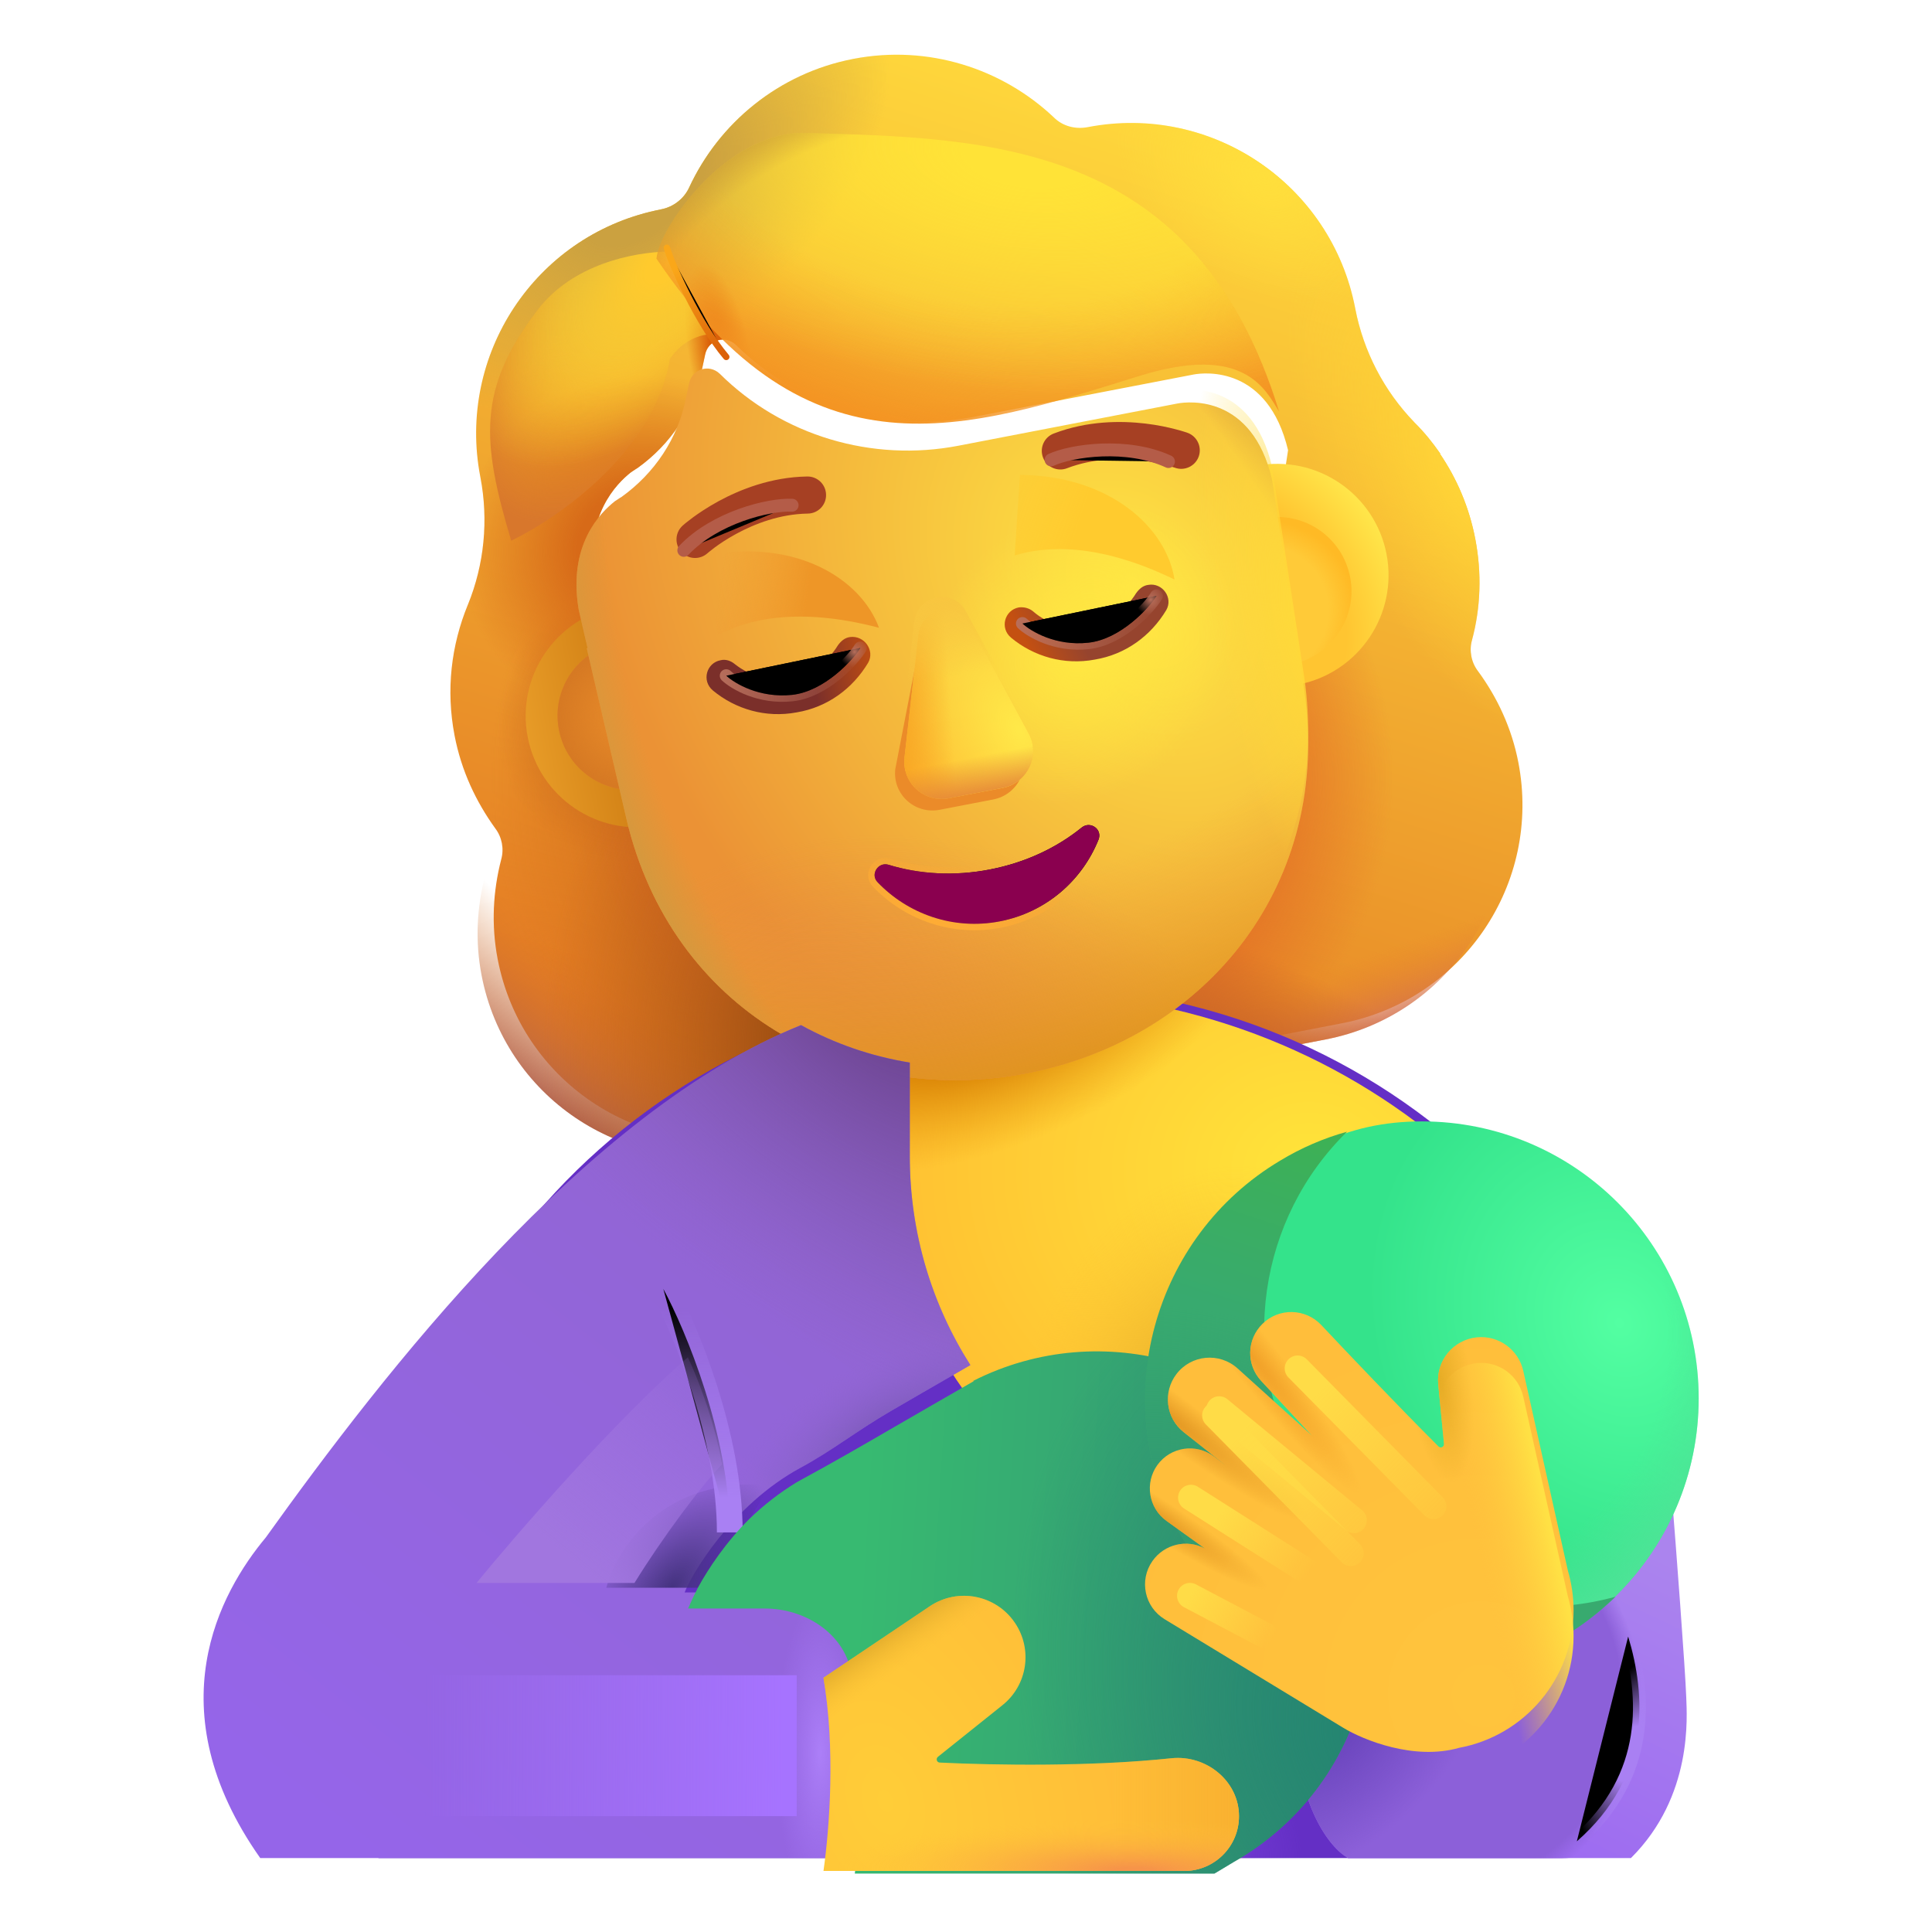 <svg viewBox="1 1 30 30" xmlns="http://www.w3.org/2000/svg">
<g filter="url(#filter0_i_4002_3504)">
<path fill-rule="evenodd" clip-rule="evenodd" d="M23.607 11.19C23.742 10.687 23.761 10.152 23.658 9.618C23.563 9.125 23.372 8.682 23.109 8.295L23.115 8.294C22.993 8.119 22.863 7.957 22.713 7.81L22.711 7.807C22.241 7.321 21.923 6.707 21.795 6.045L21.793 6.034C21.422 4.112 19.562 2.853 17.64 3.224C17.448 3.261 17.25 3.21 17.112 3.071C16.313 2.316 15.166 1.939 14.002 2.164C12.838 2.388 11.913 3.165 11.451 4.162C11.373 4.332 11.21 4.463 11.018 4.5C10.988 4.506 10.958 4.512 10.929 4.519C9.057 4.929 7.843 6.761 8.208 8.653L8.21 8.664C8.337 9.326 8.271 10.014 8.015 10.64L8.013 10.644C7.758 11.268 7.671 11.96 7.809 12.674C7.914 13.218 8.139 13.695 8.441 14.114C8.544 14.249 8.579 14.43 8.533 14.594C8.406 15.084 8.375 15.611 8.478 16.145C8.84 18.024 10.649 19.248 12.529 18.886L21.586 17.14C23.465 16.778 24.69 14.969 24.327 13.089C24.224 12.555 23.999 12.078 23.699 11.67C23.596 11.535 23.561 11.354 23.607 11.19ZM10.124 10.864L10.111 10.866L11.855 13.108C12.556 16.041 13.14 12.861 15.959 12.317C18.778 11.774 20.642 14.829 20.202 11.846L20.751 8.241C20.441 6.938 19.471 7.029 19.281 7.066L15.883 7.721C14.541 7.98 13.148 7.567 12.176 6.604C12.011 6.446 11.747 6.53 11.7 6.752L11.653 6.973C11.529 7.611 11.161 8.151 10.648 8.518C10.633 8.526 10.616 8.538 10.598 8.55C10.581 8.562 10.564 8.573 10.549 8.582C10.325 8.759 9.815 9.259 9.986 10.265L10.059 10.586L10.124 10.864Z" fill="url(#paint0_linear_4002_3504)"/>
<path fill-rule="evenodd" clip-rule="evenodd" d="M23.607 11.19C23.742 10.687 23.761 10.152 23.658 9.618C23.563 9.125 23.372 8.682 23.109 8.295L23.115 8.294C22.993 8.119 22.863 7.957 22.713 7.81L22.711 7.807C22.241 7.321 21.923 6.707 21.795 6.045L21.793 6.034C21.422 4.112 19.562 2.853 17.64 3.224C17.448 3.261 17.25 3.21 17.112 3.071C16.313 2.316 15.166 1.939 14.002 2.164C12.838 2.388 11.913 3.165 11.451 4.162C11.373 4.332 11.21 4.463 11.018 4.5C10.988 4.506 10.958 4.512 10.929 4.519C9.057 4.929 7.843 6.761 8.208 8.653L8.21 8.664C8.337 9.326 8.271 10.014 8.015 10.64L8.013 10.644C7.758 11.268 7.671 11.96 7.809 12.674C7.914 13.218 8.139 13.695 8.441 14.114C8.544 14.249 8.579 14.43 8.533 14.594C8.406 15.084 8.375 15.611 8.478 16.145C8.84 18.024 10.649 19.248 12.529 18.886L21.586 17.14C23.465 16.778 24.69 14.969 24.327 13.089C24.224 12.555 23.999 12.078 23.699 11.67C23.596 11.535 23.561 11.354 23.607 11.19ZM10.124 10.864L10.111 10.866L11.855 13.108C12.556 16.041 13.14 12.861 15.959 12.317C18.778 11.774 20.642 14.829 20.202 11.846L20.751 8.241C20.441 6.938 19.471 7.029 19.281 7.066L15.883 7.721C14.541 7.98 13.148 7.567 12.176 6.604C12.011 6.446 11.747 6.53 11.7 6.752L11.653 6.973C11.529 7.611 11.161 8.151 10.648 8.518C10.633 8.526 10.616 8.538 10.598 8.55C10.581 8.562 10.564 8.573 10.549 8.582C10.325 8.759 9.815 9.259 9.986 10.265L10.059 10.586L10.124 10.864Z" fill="url(#paint1_radial_4002_3504)"/>
<path fill-rule="evenodd" clip-rule="evenodd" d="M23.607 11.19C23.742 10.687 23.761 10.152 23.658 9.618C23.563 9.125 23.372 8.682 23.109 8.295L23.115 8.294C22.993 8.119 22.863 7.957 22.713 7.81L22.711 7.807C22.241 7.321 21.923 6.707 21.795 6.045L21.793 6.034C21.422 4.112 19.562 2.853 17.64 3.224C17.448 3.261 17.25 3.21 17.112 3.071C16.313 2.316 15.166 1.939 14.002 2.164C12.838 2.388 11.913 3.165 11.451 4.162C11.373 4.332 11.21 4.463 11.018 4.5C10.988 4.506 10.958 4.512 10.929 4.519C9.057 4.929 7.843 6.761 8.208 8.653L8.21 8.664C8.337 9.326 8.271 10.014 8.015 10.64L8.013 10.644C7.758 11.268 7.671 11.96 7.809 12.674C7.914 13.218 8.139 13.695 8.441 14.114C8.544 14.249 8.579 14.43 8.533 14.594C8.406 15.084 8.375 15.611 8.478 16.145C8.84 18.024 10.649 19.248 12.529 18.886L21.586 17.14C23.465 16.778 24.69 14.969 24.327 13.089C24.224 12.555 23.999 12.078 23.699 11.67C23.596 11.535 23.561 11.354 23.607 11.19ZM10.124 10.864L10.111 10.866L11.855 13.108C12.556 16.041 13.14 12.861 15.959 12.317C18.778 11.774 20.642 14.829 20.202 11.846L20.751 8.241C20.441 6.938 19.471 7.029 19.281 7.066L15.883 7.721C14.541 7.98 13.148 7.567 12.176 6.604C12.011 6.446 11.747 6.53 11.7 6.752L11.653 6.973C11.529 7.611 11.161 8.151 10.648 8.518C10.633 8.526 10.616 8.538 10.598 8.55C10.581 8.562 10.564 8.573 10.549 8.582C10.325 8.759 9.815 9.259 9.986 10.265L10.059 10.586L10.124 10.864Z" fill="url(#paint2_radial_4002_3504)"/>
<path fill-rule="evenodd" clip-rule="evenodd" d="M23.607 11.19C23.742 10.687 23.761 10.152 23.658 9.618C23.563 9.125 23.372 8.682 23.109 8.295L23.115 8.294C22.993 8.119 22.863 7.957 22.713 7.81L22.711 7.807C22.241 7.321 21.923 6.707 21.795 6.045L21.793 6.034C21.422 4.112 19.562 2.853 17.64 3.224C17.448 3.261 17.25 3.21 17.112 3.071C16.313 2.316 15.166 1.939 14.002 2.164C12.838 2.388 11.913 3.165 11.451 4.162C11.373 4.332 11.21 4.463 11.018 4.5C10.988 4.506 10.958 4.512 10.929 4.519C9.057 4.929 7.843 6.761 8.208 8.653L8.21 8.664C8.337 9.326 8.271 10.014 8.015 10.64L8.013 10.644C7.758 11.268 7.671 11.96 7.809 12.674C7.914 13.218 8.139 13.695 8.441 14.114C8.544 14.249 8.579 14.43 8.533 14.594C8.406 15.084 8.375 15.611 8.478 16.145C8.84 18.024 10.649 19.248 12.529 18.886L21.586 17.14C23.465 16.778 24.69 14.969 24.327 13.089C24.224 12.555 23.999 12.078 23.699 11.67C23.596 11.535 23.561 11.354 23.607 11.19ZM10.124 10.864L10.111 10.866L11.855 13.108C12.556 16.041 13.14 12.861 15.959 12.317C18.778 11.774 20.642 14.829 20.202 11.846L20.751 8.241C20.441 6.938 19.471 7.029 19.281 7.066L15.883 7.721C14.541 7.98 13.148 7.567 12.176 6.604C12.011 6.446 11.747 6.53 11.7 6.752L11.653 6.973C11.529 7.611 11.161 8.151 10.648 8.518C10.633 8.526 10.616 8.538 10.598 8.55C10.581 8.562 10.564 8.573 10.549 8.582C10.325 8.759 9.815 9.259 9.986 10.265L10.059 10.586L10.124 10.864Z" fill="url(#paint3_radial_4002_3504)"/>
<path fill-rule="evenodd" clip-rule="evenodd" d="M23.607 11.19C23.742 10.687 23.761 10.152 23.658 9.618C23.563 9.125 23.372 8.682 23.109 8.295L23.115 8.294C22.993 8.119 22.863 7.957 22.713 7.81L22.711 7.807C22.241 7.321 21.923 6.707 21.795 6.045L21.793 6.034C21.422 4.112 19.562 2.853 17.64 3.224C17.448 3.261 17.25 3.21 17.112 3.071C16.313 2.316 15.166 1.939 14.002 2.164C12.838 2.388 11.913 3.165 11.451 4.162C11.373 4.332 11.21 4.463 11.018 4.5C10.988 4.506 10.958 4.512 10.929 4.519C9.057 4.929 7.843 6.761 8.208 8.653L8.21 8.664C8.337 9.326 8.271 10.014 8.015 10.64L8.013 10.644C7.758 11.268 7.671 11.96 7.809 12.674C7.914 13.218 8.139 13.695 8.441 14.114C8.544 14.249 8.579 14.43 8.533 14.594C8.406 15.084 8.375 15.611 8.478 16.145C8.84 18.024 10.649 19.248 12.529 18.886L21.586 17.14C23.465 16.778 24.69 14.969 24.327 13.089C24.224 12.555 23.999 12.078 23.699 11.67C23.596 11.535 23.561 11.354 23.607 11.19ZM10.124 10.864L10.111 10.866L11.855 13.108C12.556 16.041 13.14 12.861 15.959 12.317C18.778 11.774 20.642 14.829 20.202 11.846L20.751 8.241C20.441 6.938 19.471 7.029 19.281 7.066L15.883 7.721C14.541 7.98 13.148 7.567 12.176 6.604C12.011 6.446 11.747 6.53 11.7 6.752L11.653 6.973C11.529 7.611 11.161 8.151 10.648 8.518C10.633 8.526 10.616 8.538 10.598 8.55C10.581 8.562 10.564 8.573 10.549 8.582C10.325 8.759 9.815 9.259 9.986 10.265L10.059 10.586L10.124 10.864Z" fill="url(#paint4_radial_4002_3504)"/>
<path fill-rule="evenodd" clip-rule="evenodd" d="M23.607 11.19C23.742 10.687 23.761 10.152 23.658 9.618C23.563 9.125 23.372 8.682 23.109 8.295L23.115 8.294C22.993 8.119 22.863 7.957 22.713 7.81L22.711 7.807C22.241 7.321 21.923 6.707 21.795 6.045L21.793 6.034C21.422 4.112 19.562 2.853 17.64 3.224C17.448 3.261 17.25 3.21 17.112 3.071C16.313 2.316 15.166 1.939 14.002 2.164C12.838 2.388 11.913 3.165 11.451 4.162C11.373 4.332 11.21 4.463 11.018 4.5C10.988 4.506 10.958 4.512 10.929 4.519C9.057 4.929 7.843 6.761 8.208 8.653L8.21 8.664C8.337 9.326 8.271 10.014 8.015 10.64L8.013 10.644C7.758 11.268 7.671 11.96 7.809 12.674C7.914 13.218 8.139 13.695 8.441 14.114C8.544 14.249 8.579 14.43 8.533 14.594C8.406 15.084 8.375 15.611 8.478 16.145C8.84 18.024 10.649 19.248 12.529 18.886L21.586 17.14C23.465 16.778 24.69 14.969 24.327 13.089C24.224 12.555 23.999 12.078 23.699 11.67C23.596 11.535 23.561 11.354 23.607 11.19ZM10.124 10.864L10.111 10.866L11.855 13.108C12.556 16.041 13.14 12.861 15.959 12.317C18.778 11.774 20.642 14.829 20.202 11.846L20.751 8.241C20.441 6.938 19.471 7.029 19.281 7.066L15.883 7.721C14.541 7.98 13.148 7.567 12.176 6.604C12.011 6.446 11.747 6.53 11.7 6.752L11.653 6.973C11.529 7.611 11.161 8.151 10.648 8.518C10.633 8.526 10.616 8.538 10.598 8.55C10.581 8.562 10.564 8.573 10.549 8.582C10.325 8.759 9.815 9.259 9.986 10.265L10.059 10.586L10.124 10.864Z" fill="url(#paint5_radial_4002_3504)"/>
<path fill-rule="evenodd" clip-rule="evenodd" d="M23.607 11.19C23.742 10.687 23.761 10.152 23.658 9.618C23.563 9.125 23.372 8.682 23.109 8.295L23.115 8.294C22.993 8.119 22.863 7.957 22.713 7.81L22.711 7.807C22.241 7.321 21.923 6.707 21.795 6.045L21.793 6.034C21.422 4.112 19.562 2.853 17.64 3.224C17.448 3.261 17.25 3.21 17.112 3.071C16.313 2.316 15.166 1.939 14.002 2.164C12.838 2.388 11.913 3.165 11.451 4.162C11.373 4.332 11.21 4.463 11.018 4.5C10.988 4.506 10.958 4.512 10.929 4.519C9.057 4.929 7.843 6.761 8.208 8.653L8.21 8.664C8.337 9.326 8.271 10.014 8.015 10.64L8.013 10.644C7.758 11.268 7.671 11.96 7.809 12.674C7.914 13.218 8.139 13.695 8.441 14.114C8.544 14.249 8.579 14.43 8.533 14.594C8.406 15.084 8.375 15.611 8.478 16.145C8.84 18.024 10.649 19.248 12.529 18.886L21.586 17.14C23.465 16.778 24.69 14.969 24.327 13.089C24.224 12.555 23.999 12.078 23.699 11.67C23.596 11.535 23.561 11.354 23.607 11.19ZM10.124 10.864L10.111 10.866L11.855 13.108C12.556 16.041 13.14 12.861 15.959 12.317C18.778 11.774 20.642 14.829 20.202 11.846L20.751 8.241C20.441 6.938 19.471 7.029 19.281 7.066L15.883 7.721C14.541 7.98 13.148 7.567 12.176 6.604C12.011 6.446 11.747 6.53 11.7 6.752L11.653 6.973C11.529 7.611 11.161 8.151 10.648 8.518C10.633 8.526 10.616 8.538 10.598 8.55C10.581 8.562 10.564 8.573 10.549 8.582C10.325 8.759 9.815 9.259 9.986 10.265L10.059 10.586L10.124 10.864Z" fill="url(#paint6_radial_4002_3504)"/>
<path fill-rule="evenodd" clip-rule="evenodd" d="M23.607 11.19C23.742 10.687 23.761 10.152 23.658 9.618C23.563 9.125 23.372 8.682 23.109 8.295L23.115 8.294C22.993 8.119 22.863 7.957 22.713 7.81L22.711 7.807C22.241 7.321 21.923 6.707 21.795 6.045L21.793 6.034C21.422 4.112 19.562 2.853 17.64 3.224C17.448 3.261 17.25 3.21 17.112 3.071C16.313 2.316 15.166 1.939 14.002 2.164C12.838 2.388 11.913 3.165 11.451 4.162C11.373 4.332 11.21 4.463 11.018 4.5C10.988 4.506 10.958 4.512 10.929 4.519C9.057 4.929 7.843 6.761 8.208 8.653L8.21 8.664C8.337 9.326 8.271 10.014 8.015 10.64L8.013 10.644C7.758 11.268 7.671 11.96 7.809 12.674C7.914 13.218 8.139 13.695 8.441 14.114C8.544 14.249 8.579 14.43 8.533 14.594C8.406 15.084 8.375 15.611 8.478 16.145C8.84 18.024 10.649 19.248 12.529 18.886L21.586 17.14C23.465 16.778 24.69 14.969 24.327 13.089C24.224 12.555 23.999 12.078 23.699 11.67C23.596 11.535 23.561 11.354 23.607 11.19ZM10.124 10.864L10.111 10.866L11.855 13.108C12.556 16.041 13.14 12.861 15.959 12.317C18.778 11.774 20.642 14.829 20.202 11.846L20.751 8.241C20.441 6.938 19.471 7.029 19.281 7.066L15.883 7.721C14.541 7.98 13.148 7.567 12.176 6.604C12.011 6.446 11.747 6.53 11.7 6.752L11.653 6.973C11.529 7.611 11.161 8.151 10.648 8.518C10.633 8.526 10.616 8.538 10.598 8.55C10.581 8.562 10.564 8.573 10.549 8.582C10.325 8.759 9.815 9.259 9.986 10.265L10.059 10.586L10.124 10.864Z" fill="url(#paint7_radial_4002_3504)"/>
<path fill-rule="evenodd" clip-rule="evenodd" d="M23.607 11.19C23.742 10.687 23.761 10.152 23.658 9.618C23.563 9.125 23.372 8.682 23.109 8.295L23.115 8.294C22.993 8.119 22.863 7.957 22.713 7.81L22.711 7.807C22.241 7.321 21.923 6.707 21.795 6.045L21.793 6.034C21.422 4.112 19.562 2.853 17.64 3.224C17.448 3.261 17.25 3.21 17.112 3.071C16.313 2.316 15.166 1.939 14.002 2.164C12.838 2.388 11.913 3.165 11.451 4.162C11.373 4.332 11.21 4.463 11.018 4.5C10.988 4.506 10.958 4.512 10.929 4.519C9.057 4.929 7.843 6.761 8.208 8.653L8.21 8.664C8.337 9.326 8.271 10.014 8.015 10.64L8.013 10.644C7.758 11.268 7.671 11.96 7.809 12.674C7.914 13.218 8.139 13.695 8.441 14.114C8.544 14.249 8.579 14.43 8.533 14.594C8.406 15.084 8.375 15.611 8.478 16.145C8.84 18.024 10.649 19.248 12.529 18.886L21.586 17.14C23.465 16.778 24.69 14.969 24.327 13.089C24.224 12.555 23.999 12.078 23.699 11.67C23.596 11.535 23.561 11.354 23.607 11.19ZM10.124 10.864L10.111 10.866L11.855 13.108C12.556 16.041 13.14 12.861 15.959 12.317C18.778 11.774 20.642 14.829 20.202 11.846L20.751 8.241C20.441 6.938 19.471 7.029 19.281 7.066L15.883 7.721C14.541 7.98 13.148 7.567 12.176 6.604C12.011 6.446 11.747 6.53 11.7 6.752L11.653 6.973C11.529 7.611 11.161 8.151 10.648 8.518C10.633 8.526 10.616 8.538 10.598 8.55C10.581 8.562 10.564 8.573 10.549 8.582C10.325 8.759 9.815 9.259 9.986 10.265L10.059 10.586L10.124 10.864Z" fill="url(#paint8_radial_4002_3504)"/>
</g>
<path fill-rule="evenodd" clip-rule="evenodd" d="M23.607 11.19C23.742 10.687 23.761 10.152 23.658 9.618C23.563 9.125 23.372 8.682 23.109 8.295L23.115 8.294C22.993 8.119 22.863 7.957 22.713 7.81L22.711 7.807C22.241 7.321 21.923 6.707 21.795 6.045L21.793 6.034C21.422 4.112 19.562 2.853 17.64 3.224C17.448 3.261 17.25 3.21 17.112 3.071C16.313 2.316 15.166 1.939 14.002 2.164C12.838 2.388 11.913 3.165 11.451 4.162C11.373 4.332 11.21 4.463 11.018 4.5C10.988 4.506 10.958 4.512 10.929 4.519C9.057 4.929 7.843 6.761 8.208 8.653L8.21 8.664C8.337 9.326 8.271 10.014 8.015 10.64L8.013 10.644C7.758 11.268 7.671 11.96 7.809 12.674C7.914 13.218 8.139 13.695 8.441 14.114C8.544 14.249 8.579 14.43 8.533 14.594C8.406 15.084 8.375 15.611 8.478 16.145C8.84 18.024 10.649 19.248 12.529 18.886L21.586 17.14C23.465 16.778 24.69 14.969 24.327 13.089C24.224 12.555 23.999 12.078 23.699 11.67C23.596 11.535 23.561 11.354 23.607 11.19ZM10.124 10.864L10.111 10.866L11.855 13.108C12.556 16.041 13.14 12.861 15.959 12.317C18.778 11.774 20.642 14.829 20.202 11.846L20.751 8.241C20.441 6.938 19.471 7.029 19.281 7.066L15.883 7.721C14.541 7.98 13.148 7.567 12.176 6.604C12.011 6.446 11.747 6.53 11.7 6.752L11.653 6.973C11.529 7.611 11.161 8.151 10.648 8.518C10.633 8.526 10.616 8.538 10.598 8.55C10.581 8.562 10.564 8.573 10.549 8.582C10.325 8.759 9.815 9.259 9.986 10.265L10.059 10.586L10.124 10.864Z" fill="url(#paint9_radial_4002_3504)"/>
<path fill-rule="evenodd" clip-rule="evenodd" d="M23.607 11.19C23.742 10.687 23.761 10.152 23.658 9.618C23.563 9.125 23.372 8.682 23.109 8.295L23.115 8.294C22.993 8.119 22.863 7.957 22.713 7.81L22.711 7.807C22.241 7.321 21.923 6.707 21.795 6.045L21.793 6.034C21.422 4.112 19.562 2.853 17.64 3.224C17.448 3.261 17.25 3.21 17.112 3.071C16.313 2.316 15.166 1.939 14.002 2.164C12.838 2.388 11.913 3.165 11.451 4.162C11.373 4.332 11.21 4.463 11.018 4.5C10.988 4.506 10.958 4.512 10.929 4.519C9.057 4.929 7.843 6.761 8.208 8.653L8.21 8.664C8.337 9.326 8.271 10.014 8.015 10.64L8.013 10.644C7.758 11.268 7.671 11.96 7.809 12.674C7.914 13.218 8.139 13.695 8.441 14.114C8.544 14.249 8.579 14.43 8.533 14.594C8.406 15.084 8.375 15.611 8.478 16.145C8.84 18.024 10.649 19.248 12.529 18.886L21.586 17.14C23.465 16.778 24.69 14.969 24.327 13.089C24.224 12.555 23.999 12.078 23.699 11.67C23.596 11.535 23.561 11.354 23.607 11.19ZM10.124 10.864L10.111 10.866L11.855 13.108C12.556 16.041 13.14 12.861 15.959 12.317C18.778 11.774 20.642 14.829 20.202 11.846L20.751 8.241C20.441 6.938 19.471 7.029 19.281 7.066L15.883 7.721C14.541 7.98 13.148 7.567 12.176 6.604C12.011 6.446 11.747 6.53 11.7 6.752L11.653 6.973C11.529 7.611 11.161 8.151 10.648 8.518C10.633 8.526 10.616 8.538 10.598 8.55C10.581 8.562 10.564 8.573 10.549 8.582C10.325 8.759 9.815 9.259 9.986 10.265L10.059 10.586L10.124 10.864Z" fill="url(#paint10_linear_4002_3504)"/>
<path fill-rule="evenodd" clip-rule="evenodd" d="M23.607 11.19C23.742 10.687 23.761 10.152 23.658 9.618C23.563 9.125 23.372 8.682 23.109 8.295L23.115 8.294C22.993 8.119 22.863 7.957 22.713 7.81L22.711 7.807C22.241 7.321 21.923 6.707 21.795 6.045L21.793 6.034C21.422 4.112 19.562 2.853 17.64 3.224C17.448 3.261 17.25 3.21 17.112 3.071C16.313 2.316 15.166 1.939 14.002 2.164C12.838 2.388 11.913 3.165 11.451 4.162C11.373 4.332 11.21 4.463 11.018 4.5C10.988 4.506 10.958 4.512 10.929 4.519C9.057 4.929 7.843 6.761 8.208 8.653L8.21 8.664C8.337 9.326 8.271 10.014 8.015 10.64L8.013 10.644C7.758 11.268 7.671 11.96 7.809 12.674C7.914 13.218 8.139 13.695 8.441 14.114C8.544 14.249 8.579 14.43 8.533 14.594C8.406 15.084 8.375 15.611 8.478 16.145C8.84 18.024 10.649 19.248 12.529 18.886L21.586 17.14C23.465 16.778 24.69 14.969 24.327 13.089C24.224 12.555 23.999 12.078 23.699 11.67C23.596 11.535 23.561 11.354 23.607 11.19ZM10.124 10.864L10.111 10.866L11.855 13.108C12.556 16.041 13.14 12.861 15.959 12.317C18.778 11.774 20.642 14.829 20.202 11.846L20.751 8.241C20.441 6.938 19.471 7.029 19.281 7.066L15.883 7.721C14.541 7.98 13.148 7.567 12.176 6.604C12.011 6.446 11.747 6.53 11.7 6.752L11.653 6.973C11.529 7.611 11.161 8.151 10.648 8.518C10.633 8.526 10.616 8.538 10.598 8.55C10.581 8.562 10.564 8.573 10.549 8.582C10.325 8.759 9.815 9.259 9.986 10.265L10.059 10.586L10.124 10.864Z" fill="url(#paint11_radial_4002_3504)"/>
<path fill-rule="evenodd" clip-rule="evenodd" d="M23.607 11.19C23.742 10.687 23.761 10.152 23.658 9.618C23.563 9.125 23.372 8.682 23.109 8.295L23.115 8.294C22.993 8.119 22.863 7.957 22.713 7.81L22.711 7.807C22.241 7.321 21.923 6.707 21.795 6.045L21.793 6.034C21.422 4.112 19.562 2.853 17.64 3.224C17.448 3.261 17.25 3.21 17.112 3.071C16.313 2.316 15.166 1.939 14.002 2.164C12.838 2.388 11.913 3.165 11.451 4.162C11.373 4.332 11.21 4.463 11.018 4.5C10.988 4.506 10.958 4.512 10.929 4.519C9.057 4.929 7.843 6.761 8.208 8.653L8.21 8.664C8.337 9.326 8.271 10.014 8.015 10.64L8.013 10.644C7.758 11.268 7.671 11.96 7.809 12.674C7.914 13.218 8.139 13.695 8.441 14.114C8.544 14.249 8.579 14.43 8.533 14.594C8.406 15.084 8.375 15.611 8.478 16.145C8.84 18.024 10.649 19.248 12.529 18.886L21.586 17.14C23.465 16.778 24.69 14.969 24.327 13.089C24.224 12.555 23.999 12.078 23.699 11.67C23.596 11.535 23.561 11.354 23.607 11.19ZM10.124 10.864L10.111 10.866L11.855 13.108C12.556 16.041 13.14 12.861 15.959 12.317C18.778 11.774 20.642 14.829 20.202 11.846L20.751 8.241C20.441 6.938 19.471 7.029 19.281 7.066L15.883 7.721C14.541 7.98 13.148 7.567 12.176 6.604C12.011 6.446 11.747 6.53 11.7 6.752L11.653 6.973C11.529 7.611 11.161 8.151 10.648 8.518C10.633 8.526 10.616 8.538 10.598 8.55C10.581 8.562 10.564 8.573 10.549 8.582C10.325 8.759 9.815 9.259 9.986 10.265L10.059 10.586L10.124 10.864Z" fill="url(#paint12_radial_4002_3504)"/>
<path d="M25.247 29.852C26.227 29.852 27.017 29.052 27.017 28.073L27.007 26.082C27.007 20.692 22.537 16.312 17.017 16.312C11.507 16.312 7.027 20.683 7.027 26.082L6.877 29.852H25.247Z" fill="#642FC5"/>
<path d="M25.247 29.852C26.227 29.852 27.017 29.052 27.017 28.073L27.007 26.082C27.007 20.692 22.537 16.312 17.017 16.312C11.507 16.312 7.027 20.683 7.027 26.082L6.877 29.852H25.247Z" fill="url(#paint13_radial_4002_3504)"/>
<g filter="url(#filter1_i_4002_3504)">
<path d="M17.017 16.312C16.297 16.312 15.597 16.392 14.927 16.532V18.953C14.927 22.433 17.857 25.203 21.337 25.012L26.917 24.703C26.217 19.962 22.057 16.312 17.017 16.312Z" fill="url(#paint14_radial_4002_3504)"/>
<path d="M17.017 16.312C16.297 16.312 15.597 16.392 14.927 16.532V18.953C14.927 22.433 17.857 25.203 21.337 25.012L26.917 24.703C26.217 19.962 22.057 16.312 17.017 16.312Z" fill="url(#paint15_radial_4002_3504)"/>
<path d="M17.017 16.312C16.297 16.312 15.597 16.392 14.927 16.532V18.953C14.927 22.433 17.857 25.203 21.337 25.012L26.917 24.703C26.217 19.962 22.057 16.312 17.017 16.312Z" fill="url(#paint16_radial_4002_3504)"/>
</g>
<g filter="url(#filter2_i_4002_3504)">
<path d="M11.119 13.815C12.057 13.634 12.671 12.727 12.49 11.79C12.309 10.852 11.402 10.238 10.464 10.419C9.527 10.6 8.913 11.506 9.094 12.444C9.275 13.382 10.181 13.996 11.119 13.815Z" fill="url(#paint17_linear_4002_3504)"/>
</g>
<g filter="url(#filter3_i_4002_3504)">
<path d="M21.159 11.88C22.097 11.699 22.71 10.792 22.53 9.854C22.349 8.917 21.442 8.303 20.504 8.484C19.566 8.664 18.953 9.571 19.133 10.509C19.314 11.447 20.221 12.061 21.159 11.88Z" fill="url(#paint18_radial_4002_3504)"/>
</g>
<g filter="url(#filter4_f_4002_3504)">
<path d="M21.05 11.315C21.676 11.194 22.086 10.589 21.965 9.963C21.844 9.337 21.239 8.927 20.613 9.048C19.987 9.169 19.577 9.774 19.698 10.4C19.819 11.026 20.424 11.436 21.05 11.315Z" fill="#FFCA38"/>
<path d="M21.05 11.315C21.676 11.194 22.086 10.589 21.965 9.963C21.844 9.337 21.239 8.927 20.613 9.048C19.987 9.169 19.577 9.774 19.698 10.4C19.819 11.026 20.424 11.436 21.05 11.315Z" fill="url(#paint19_radial_4002_3504)"/>
</g>
<g filter="url(#filter5_f_4002_3504)">
<path d="M11.031 13.247C11.657 13.126 12.067 12.521 11.946 11.895C11.825 11.269 11.22 10.859 10.594 10.98C9.968 11.1 9.558 11.706 9.679 12.332C9.799 12.958 10.405 13.367 11.031 13.247Z" fill="#E28527"/>
<path d="M11.031 13.247C11.657 13.126 12.067 12.521 11.946 11.895C11.825 11.269 11.22 10.859 10.594 10.98C9.968 11.1 9.558 11.706 9.679 12.332C9.799 12.958 10.405 13.367 11.031 13.247Z" fill="url(#paint20_radial_4002_3504)"/>
</g>
<g filter="url(#filter6_i_4002_3504)">
<path d="M10.111 10.866L10.124 10.864L10.059 10.586L9.986 10.265C9.815 9.259 10.325 8.759 10.549 8.582C10.564 8.573 10.581 8.562 10.598 8.55C10.616 8.538 10.633 8.526 10.649 8.518C11.161 8.151 11.529 7.611 11.653 6.973L11.7 6.752C11.747 6.53 12.011 6.446 12.177 6.604C13.148 7.567 14.541 7.98 15.883 7.721L19.281 7.066C19.471 7.029 20.441 6.938 20.751 8.241L21.251 11.508C21.691 14.491 19.764 16.922 16.945 17.465C14.125 18.009 11.433 16.468 10.732 13.536L10.111 10.866Z" fill="url(#paint21_radial_4002_3504)"/>
<path d="M10.111 10.866L10.124 10.864L10.059 10.586L9.986 10.265C9.815 9.259 10.325 8.759 10.549 8.582C10.564 8.573 10.581 8.562 10.598 8.55C10.616 8.538 10.633 8.526 10.649 8.518C11.161 8.151 11.529 7.611 11.653 6.973L11.7 6.752C11.747 6.53 12.011 6.446 12.177 6.604C13.148 7.567 14.541 7.98 15.883 7.721L19.281 7.066C19.471 7.029 20.441 6.938 20.751 8.241L21.251 11.508C21.691 14.491 19.764 16.922 16.945 17.465C14.125 18.009 11.433 16.468 10.732 13.536L10.111 10.866Z" fill="url(#paint22_radial_4002_3504)"/>
<path d="M10.111 10.866L10.124 10.864L10.059 10.586L9.986 10.265C9.815 9.259 10.325 8.759 10.549 8.582C10.564 8.573 10.581 8.562 10.598 8.55C10.616 8.538 10.633 8.526 10.649 8.518C11.161 8.151 11.529 7.611 11.653 6.973L11.7 6.752C11.747 6.53 12.011 6.446 12.177 6.604C13.148 7.567 14.541 7.98 15.883 7.721L19.281 7.066C19.471 7.029 20.441 6.938 20.751 8.241L21.251 11.508C21.691 14.491 19.764 16.922 16.945 17.465C14.125 18.009 11.433 16.468 10.732 13.536L10.111 10.866Z" fill="url(#paint23_radial_4002_3504)"/>
<path d="M10.111 10.866L10.124 10.864L10.059 10.586L9.986 10.265C9.815 9.259 10.325 8.759 10.549 8.582C10.564 8.573 10.581 8.562 10.598 8.55C10.616 8.538 10.633 8.526 10.649 8.518C11.161 8.151 11.529 7.611 11.653 6.973L11.7 6.752C11.747 6.53 12.011 6.446 12.177 6.604C13.148 7.567 14.541 7.98 15.883 7.721L19.281 7.066C19.471 7.029 20.441 6.938 20.751 8.241L21.251 11.508C21.691 14.491 19.764 16.922 16.945 17.465C14.125 18.009 11.433 16.468 10.732 13.536L10.111 10.866Z" fill="url(#paint24_radial_4002_3504)"/>
<path d="M10.111 10.866L10.124 10.864L10.059 10.586L9.986 10.265C9.815 9.259 10.325 8.759 10.549 8.582C10.564 8.573 10.581 8.562 10.598 8.55C10.616 8.538 10.633 8.526 10.649 8.518C11.161 8.151 11.529 7.611 11.653 6.973L11.7 6.752C11.747 6.53 12.011 6.446 12.177 6.604C13.148 7.567 14.541 7.98 15.883 7.721L19.281 7.066C19.471 7.029 20.441 6.938 20.751 8.241L21.251 11.508C21.691 14.491 19.764 16.922 16.945 17.465C14.125 18.009 11.433 16.468 10.732 13.536L10.111 10.866Z" fill="url(#paint25_radial_4002_3504)"/>
</g>
<path d="M10.111 10.866L10.124 10.864L10.059 10.586L9.986 10.265C9.815 9.259 10.325 8.759 10.549 8.582C10.564 8.573 10.581 8.562 10.598 8.55C10.616 8.538 10.633 8.526 10.649 8.518C11.161 8.151 11.529 7.611 11.653 6.973L11.7 6.752C11.747 6.53 12.011 6.446 12.177 6.604C13.148 7.567 14.541 7.98 15.883 7.721L19.281 7.066C19.471 7.029 20.441 6.938 20.751 8.241L21.251 11.508C21.691 14.491 19.764 16.922 16.945 17.465C14.125 18.009 11.433 16.468 10.732 13.536L10.111 10.866Z" fill="url(#paint26_radial_4002_3504)"/>
<g filter="url(#filter7_f_4002_3504)">
<path d="M15.277 11.008L14.902 12.942C14.858 13.333 15.204 13.649 15.593 13.574L16.423 13.414C16.812 13.339 17.015 12.911 16.831 12.57L15.924 10.884C15.727 10.509 15.326 10.587 15.277 11.008Z" fill="#EB8B29"/>
</g>
<g filter="url(#filter8_f_4002_3504)">
<path d="M15.26 10.86L15.045 12.762C15.002 13.153 15.347 13.47 15.737 13.395L16.567 13.235C16.956 13.16 17.158 12.732 16.974 12.391L16.067 10.705C15.87 10.33 15.309 10.438 15.26 10.86Z" fill="url(#paint27_linear_4002_3504)"/>
<path d="M15.26 10.86L15.045 12.762C15.002 13.153 15.347 13.47 15.737 13.395L16.567 13.235C16.956 13.16 17.158 12.732 16.974 12.391L16.067 10.705C15.87 10.33 15.309 10.438 15.26 10.86Z" fill="url(#paint28_radial_4002_3504)"/>
<path d="M15.26 10.86L15.045 12.762C15.002 13.153 15.347 13.47 15.737 13.395L16.567 13.235C16.956 13.16 17.158 12.732 16.974 12.391L16.067 10.705C15.87 10.33 15.309 10.438 15.26 10.86Z" fill="url(#paint29_linear_4002_3504)"/>
<path d="M15.26 10.86L15.045 12.762C15.002 13.153 15.347 13.47 15.737 13.395L16.567 13.235C16.956 13.16 17.158 12.732 16.974 12.391L16.067 10.705C15.87 10.33 15.309 10.438 15.26 10.86Z" fill="url(#paint30_linear_4002_3504)"/>
</g>
<g filter="url(#filter9_f_4002_3504)">
<path d="M15.196 10.655L14.981 12.557C14.938 12.948 15.284 13.264 15.673 13.19L16.503 13.03C16.892 12.954 17.094 12.527 16.91 12.185L16.003 10.499C15.806 10.125 15.245 10.233 15.196 10.655Z" fill="url(#paint31_linear_4002_3504)"/>
</g>
<g filter="url(#filter10_f_4002_3504)">
<path d="M16.368 14.502C15.818 14.608 15.276 14.575 14.797 14.428C14.634 14.379 14.508 14.581 14.628 14.7C15.099 15.193 15.803 15.446 16.523 15.307C17.243 15.168 17.803 14.671 18.057 14.039C18.123 13.878 17.932 13.743 17.798 13.849C17.409 14.164 16.923 14.395 16.368 14.502Z" stroke="url(#paint32_linear_4002_3504)" stroke-width="0.2"/>
</g>
<path d="M16.368 14.502C15.818 14.608 15.276 14.575 14.797 14.428C14.634 14.379 14.508 14.581 14.628 14.7C15.099 15.193 15.803 15.446 16.523 15.307C17.243 15.168 17.803 14.671 18.057 14.039C18.123 13.878 17.932 13.743 17.798 13.849C17.409 14.164 16.923 14.395 16.368 14.502Z" fill="#8A004F"/>
<g filter="url(#filter11_f_4002_3504)">
<path d="M9.348 5.812C9.891 5.102 10.835 4.914 11.384 4.906L12.071 6.186C11.792 6.197 11.569 6.338 11.403 6.572C11.178 7.995 9.666 9.047 8.938 9.396C8.476 7.852 8.411 7.039 9.348 5.812Z" fill="url(#paint33_radial_4002_3504)"/>
<path d="M9.348 5.812C9.891 5.102 10.835 4.914 11.384 4.906L12.071 6.186C11.792 6.197 11.569 6.338 11.403 6.572C11.178 7.995 9.666 9.047 8.938 9.396C8.476 7.852 8.411 7.039 9.348 5.812Z" fill="url(#paint34_radial_4002_3504)"/>
</g>
<g filter="url(#filter12_f_4002_3504)">
<path d="M13.515 3.065C12.269 3.031 11.233 4.55 11.194 5.016C13.558 8.524 15.987 7.678 18.7 6.835C20.324 6.331 20.65 7.052 20.862 7.391C19.577 3.199 16.355 3.141 13.515 3.065Z" fill="url(#paint35_radial_4002_3504)"/>
<path d="M13.515 3.065C12.269 3.031 11.233 4.55 11.194 5.016C13.558 8.524 15.987 7.678 18.7 6.835C20.324 6.331 20.65 7.052 20.862 7.391C19.577 3.199 16.355 3.141 13.515 3.065Z" fill="url(#paint36_radial_4002_3504)"/>
<path d="M13.515 3.065C12.269 3.031 11.233 4.55 11.194 5.016C13.558 8.524 15.987 7.678 18.7 6.835C20.324 6.331 20.65 7.052 20.862 7.391C19.577 3.199 16.355 3.141 13.515 3.065Z" fill="url(#paint37_radial_4002_3504)"/>
</g>
<g filter="url(#filter13_f_4002_3504)">
<path d="M11.355 4.848C11.429 5.1 11.838 6.021 12.277 6.542" stroke="url(#paint38_linear_4002_3504)" stroke-width="0.1" stroke-linecap="round"/>
</g>
<path d="M18.83 10.082C18.75 10.092 18.69 10.143 18.64 10.213C18.48 10.473 18.22 10.662 17.9 10.723C17.58 10.783 17.27 10.693 17.04 10.492C16.98 10.443 16.9 10.422 16.82 10.432C16.6 10.473 16.52 10.752 16.7 10.902C17.05 11.193 17.52 11.332 18 11.242C18.48 11.162 18.87 10.873 19.11 10.473C19.22 10.283 19.05 10.043 18.83 10.082Z" fill="url(#paint39_linear_4002_3504)"/>
<path d="M14.2 10.892C14.12 10.902 14.06 10.952 14.01 11.022C13.85 11.282 13.59 11.472 13.27 11.532C12.96 11.592 12.65 11.502 12.41 11.312C12.35 11.262 12.27 11.232 12.19 11.252C11.97 11.292 11.89 11.572 12.07 11.722C12.42 12.012 12.89 12.152 13.37 12.062C13.85 11.982 14.24 11.692 14.48 11.292C14.59 11.102 14.42 10.862 14.2 10.892Z" fill="url(#paint40_linear_4002_3504)"/>
<path d="M27.184 27.357C27.171 26.953 27.019 24.94 26.962 24.24L24.137 24.42L21.129 27.744C21.129 29.008 21.642 29.695 21.934 29.852H26.325C27.293 28.889 27.193 27.642 27.184 27.357Z" fill="url(#paint41_linear_4002_3504)"/>
<path d="M27.184 27.357C27.171 26.953 27.019 24.94 26.962 24.24L24.137 24.42L21.129 27.744C21.129 29.008 21.642 29.695 21.934 29.852H26.325C27.293 28.889 27.193 27.642 27.184 27.357Z" fill="url(#paint42_radial_4002_3504)"/>
<path d="M27.184 27.357C27.171 26.953 27.019 24.94 26.962 24.24L24.137 24.42L21.129 27.744C21.129 29.008 21.642 29.695 21.934 29.852H26.325C27.293 28.889 27.193 27.642 27.184 27.357Z" fill="url(#paint43_radial_4002_3504)"/>
<g filter="url(#filter14_i_4002_3504)">
<path d="M13.238 16.918C9.886 18.27 6.759 22.318 4.927 24.874C4.216 25.727 3.209 27.535 4.841 29.852H14.021C14.125 29.149 14.175 27.871 13.969 26.723C13.858 26.111 13.248 25.727 12.627 25.727H11.431C11.532 25.462 12.161 24.37 13.231 23.791C13.736 23.517 14.086 23.228 14.644 22.904C14.795 22.816 14.958 22.722 15.139 22.617C15.406 22.463 15.655 22.319 15.868 22.197C15.273 21.26 14.927 20.148 14.927 18.952V17.5C14.327 17.402 13.757 17.205 13.238 16.918Z" fill="url(#paint44_linear_4002_3504)"/>
<path d="M13.238 16.918C9.886 18.27 6.759 22.318 4.927 24.874C4.216 25.727 3.209 27.535 4.841 29.852H14.021C14.125 29.149 14.175 27.871 13.969 26.723C13.858 26.111 13.248 25.727 12.627 25.727H11.431C11.532 25.462 12.161 24.37 13.231 23.791C13.736 23.517 14.086 23.228 14.644 22.904C14.795 22.816 14.958 22.722 15.139 22.617C15.406 22.463 15.655 22.319 15.868 22.197C15.273 21.26 14.927 20.148 14.927 18.952V17.5C14.327 17.402 13.757 17.205 13.238 16.918Z" fill="url(#paint45_radial_4002_3504)"/>
<path d="M13.238 16.918C9.886 18.27 6.759 22.318 4.927 24.874C4.216 25.727 3.209 27.535 4.841 29.852H14.021C14.125 29.149 14.175 27.871 13.969 26.723C13.858 26.111 13.248 25.727 12.627 25.727H11.431C11.532 25.462 12.161 24.37 13.231 23.791C13.736 23.517 14.086 23.228 14.644 22.904C14.795 22.816 14.958 22.722 15.139 22.617C15.406 22.463 15.655 22.319 15.868 22.197C15.273 21.26 14.927 20.148 14.927 18.952V17.5C14.327 17.402 13.757 17.205 13.238 16.918Z" fill="url(#paint46_radial_4002_3504)"/>
<path d="M13.238 16.918C9.886 18.27 6.759 22.318 4.927 24.874C4.216 25.727 3.209 27.535 4.841 29.852H14.021C14.125 29.149 14.175 27.871 13.969 26.723C13.858 26.111 13.248 25.727 12.627 25.727H11.431C11.532 25.462 12.161 24.37 13.231 23.791C13.736 23.517 14.086 23.228 14.644 22.904C14.795 22.816 14.958 22.722 15.139 22.617C15.406 22.463 15.655 22.319 15.868 22.197C15.273 21.26 14.927 20.148 14.927 18.952V17.5C14.327 17.402 13.757 17.205 13.238 16.918Z" fill="url(#paint47_radial_4002_3504)"/>
</g>
<g filter="url(#filter15_f_4002_3504)">
<path d="M10.415 25.654H11.985L12.962 24.06C11.287 23.922 10.566 25.065 10.415 25.654Z" fill="url(#paint48_radial_4002_3504)"/>
</g>
<g filter="url(#filter16_f_4002_3504)">
<path d="M26.282 26.412C26.555 27.318 26.649 28.576 25.485 29.592" stroke="url(#paint49_radial_4002_3504)" stroke-width="0.2"/>
</g>
<g filter="url(#filter17_f_4002_3504)">
<rect x="7.337" y="27.013" width="6.034" height="2.188" fill="url(#paint50_linear_4002_3504)"/>
</g>
<g filter="url(#filter18_f_4002_3504)">
<path d="M11.3 21.014C11.644 21.649 12.332 23.295 12.332 24.795" stroke="url(#paint51_linear_4002_3504)" stroke-width="0.4"/>
</g>
<g filter="url(#filter19_i_4002_3504)">
<path d="M13.12 23.767C13.143 23.754 13.165 23.741 13.188 23.729C13.693 23.455 14.086 23.228 14.644 22.904L15.139 22.618L15.18 22.594C15.432 22.449 15.666 22.314 15.868 22.198C15.867 22.195 15.866 22.193 15.864 22.191C17.861 21.181 20.336 21.892 21.467 23.863C22.647 25.903 21.947 28.503 19.907 29.663L19.607 29.843H14.023C14.125 29.138 14.174 27.866 13.969 26.724C13.858 26.111 13.248 25.727 12.627 25.727H11.434C11.482 25.616 11.534 25.506 11.59 25.398C11.749 25.11 12.015 24.703 12.39 24.332C12.608 24.121 12.852 23.931 13.12 23.767Z" fill="url(#paint52_linear_4002_3504)"/>
<path d="M13.12 23.767C13.143 23.754 13.165 23.741 13.188 23.729C13.693 23.455 14.086 23.228 14.644 22.904L15.139 22.618L15.18 22.594C15.432 22.449 15.666 22.314 15.868 22.198C15.867 22.195 15.866 22.193 15.864 22.191C17.861 21.181 20.336 21.892 21.467 23.863C22.647 25.903 21.947 28.503 19.907 29.663L19.607 29.843H14.023C14.125 29.138 14.174 27.866 13.969 26.724C13.858 26.111 13.248 25.727 12.627 25.727H11.434C11.482 25.616 11.534 25.506 11.59 25.398C11.749 25.11 12.015 24.703 12.39 24.332C12.608 24.121 12.852 23.931 13.12 23.767Z" fill="url(#paint53_radial_4002_3504)"/>
</g>
<g filter="url(#filter20_i_4002_3504)">
<path d="M13.987 29.852H19.588C20.058 29.852 20.439 29.472 20.439 29.002C20.439 28.457 19.931 28.045 19.389 28.102C18.145 28.232 16.674 28.212 15.792 28.169C15.746 28.167 15.728 28.109 15.764 28.08L16.766 27.278C17.155 26.967 17.239 26.41 16.959 25.998C16.665 25.563 16.074 25.449 15.638 25.742L13.987 26.852C14.172 27.954 14.084 29.159 13.987 29.852Z" fill="url(#paint54_radial_4002_3504)"/>
<path d="M13.987 29.852H19.588C20.058 29.852 20.439 29.472 20.439 29.002C20.439 28.457 19.931 28.045 19.389 28.102C18.145 28.232 16.674 28.212 15.792 28.169C15.746 28.167 15.728 28.109 15.764 28.08L16.766 27.278C17.155 26.967 17.239 26.41 16.959 25.998C16.665 25.563 16.074 25.449 15.638 25.742L13.987 26.852C14.172 27.954 14.084 29.159 13.987 29.852Z" fill="url(#paint55_linear_4002_3504)"/>
<path d="M13.987 29.852H19.588C20.058 29.852 20.439 29.472 20.439 29.002C20.439 28.457 19.931 28.045 19.389 28.102C18.145 28.232 16.674 28.212 15.792 28.169C15.746 28.167 15.728 28.109 15.764 28.08L16.766 27.278C17.155 26.967 17.239 26.41 16.959 25.998C16.665 25.563 16.074 25.449 15.638 25.742L13.987 26.852C14.172 27.954 14.084 29.159 13.987 29.852Z" fill="url(#paint56_linear_4002_3504)"/>
<path d="M13.987 29.852H19.588C20.058 29.852 20.439 29.472 20.439 29.002C20.439 28.457 19.931 28.045 19.389 28.102C18.145 28.232 16.674 28.212 15.792 28.169C15.746 28.167 15.728 28.109 15.764 28.08L16.766 27.278C17.155 26.967 17.239 26.41 16.959 25.998C16.665 25.563 16.074 25.449 15.638 25.742L13.987 26.852C14.172 27.954 14.084 29.159 13.987 29.852Z" fill="url(#paint57_radial_4002_3504)"/>
</g>
<path d="M23.077 27.013C25.452 27.013 27.377 25.088 27.377 22.713C27.377 20.338 25.452 18.413 23.077 18.413C20.702 18.413 19.524 20.338 19.524 22.713C19.524 25.088 20.702 27.013 23.077 27.013Z" fill="url(#paint58_radial_4002_3504)"/>
<path d="M23.077 27.013C25.452 27.013 27.377 25.088 27.377 22.713C27.377 20.338 25.452 18.413 23.077 18.413C20.702 18.413 19.524 20.338 19.524 22.713C19.524 25.088 20.702 27.013 23.077 27.013Z" fill="url(#paint59_radial_4002_3504)"/>
<path d="M21.207 23.793C20.207 22.053 20.547 19.913 21.917 18.573C21.557 18.673 21.207 18.823 20.877 19.023C18.897 20.203 18.197 22.763 19.307 24.783C20.467 26.903 23.147 27.643 25.227 26.443C25.547 26.263 25.837 26.033 26.087 25.793C24.247 26.303 22.217 25.533 21.207 23.793Z" fill="url(#paint60_linear_4002_3504)"/>
<path d="M21.207 23.793C20.207 22.053 20.547 19.913 21.917 18.573C21.557 18.673 21.207 18.823 20.877 19.023C18.897 20.203 18.197 22.763 19.307 24.783C20.467 26.903 23.147 27.643 25.227 26.443C25.547 26.263 25.837 26.033 26.087 25.793C24.247 26.303 22.217 25.533 21.207 23.793Z" fill="url(#paint61_radial_4002_3504)"/>
<g filter="url(#filter21_i_4002_3504)">
<path d="M20.604 21.956C20.859 21.705 21.271 21.714 21.517 21.975C21.964 22.45 22.678 23.201 23.337 23.861C23.37 23.894 23.426 23.868 23.422 23.821L23.333 22.896C23.298 22.529 23.566 22.203 23.933 22.166C24.27 22.132 24.579 22.356 24.653 22.686L25.346 25.789C25.403 25.984 25.434 26.19 25.434 26.404C25.434 27.468 24.668 28.354 23.657 28.54C22.96 28.74 22.172 28.419 21.863 28.232L19.084 26.543C18.772 26.353 18.685 25.94 18.894 25.641C19.078 25.377 19.429 25.295 19.709 25.445L19.113 25.016C18.834 24.816 18.771 24.427 18.972 24.148C19.176 23.866 19.572 23.807 19.85 24.017L20.036 24.158L19.38 23.638C19.103 23.418 19.053 23.017 19.268 22.736C19.498 22.435 19.936 22.395 20.217 22.649L21.374 23.695L20.583 22.842C20.349 22.59 20.358 22.197 20.604 21.956Z" fill="url(#paint62_radial_4002_3504)"/>
<path d="M20.604 21.956C20.859 21.705 21.271 21.714 21.517 21.975C21.964 22.45 22.678 23.201 23.337 23.861C23.37 23.894 23.426 23.868 23.422 23.821L23.333 22.896C23.298 22.529 23.566 22.203 23.933 22.166C24.27 22.132 24.579 22.356 24.653 22.686L25.346 25.789C25.403 25.984 25.434 26.19 25.434 26.404C25.434 27.468 24.668 28.354 23.657 28.54C22.96 28.74 22.172 28.419 21.863 28.232L19.084 26.543C18.772 26.353 18.685 25.94 18.894 25.641C19.078 25.377 19.429 25.295 19.709 25.445L19.113 25.016C18.834 24.816 18.771 24.427 18.972 24.148C19.176 23.866 19.572 23.807 19.85 24.017L20.036 24.158L19.38 23.638C19.103 23.418 19.053 23.017 19.268 22.736C19.498 22.435 19.936 22.395 20.217 22.649L21.374 23.695L20.583 22.842C20.349 22.59 20.358 22.197 20.604 21.956Z" fill="url(#paint63_radial_4002_3504)"/>
<path d="M20.604 21.956C20.859 21.705 21.271 21.714 21.517 21.975C21.964 22.45 22.678 23.201 23.337 23.861C23.37 23.894 23.426 23.868 23.422 23.821L23.333 22.896C23.298 22.529 23.566 22.203 23.933 22.166C24.27 22.132 24.579 22.356 24.653 22.686L25.346 25.789C25.403 25.984 25.434 26.19 25.434 26.404C25.434 27.468 24.668 28.354 23.657 28.54C22.96 28.74 22.172 28.419 21.863 28.232L19.084 26.543C18.772 26.353 18.685 25.94 18.894 25.641C19.078 25.377 19.429 25.295 19.709 25.445L19.113 25.016C18.834 24.816 18.771 24.427 18.972 24.148C19.176 23.866 19.572 23.807 19.85 24.017L20.036 24.158L19.38 23.638C19.103 23.418 19.053 23.017 19.268 22.736C19.498 22.435 19.936 22.395 20.217 22.649L21.374 23.695L20.583 22.842C20.349 22.59 20.358 22.197 20.604 21.956Z" fill="url(#paint64_radial_4002_3504)"/>
<path d="M20.604 21.956C20.859 21.705 21.271 21.714 21.517 21.975C21.964 22.45 22.678 23.201 23.337 23.861C23.37 23.894 23.426 23.868 23.422 23.821L23.333 22.896C23.298 22.529 23.566 22.203 23.933 22.166C24.27 22.132 24.579 22.356 24.653 22.686L25.346 25.789C25.403 25.984 25.434 26.19 25.434 26.404C25.434 27.468 24.668 28.354 23.657 28.54C22.96 28.74 22.172 28.419 21.863 28.232L19.084 26.543C18.772 26.353 18.685 25.94 18.894 25.641C19.078 25.377 19.429 25.295 19.709 25.445L19.113 25.016C18.834 24.816 18.771 24.427 18.972 24.148C19.176 23.866 19.572 23.807 19.85 24.017L20.036 24.158L19.38 23.638C19.103 23.418 19.053 23.017 19.268 22.736C19.498 22.435 19.936 22.395 20.217 22.649L21.374 23.695L20.583 22.842C20.349 22.59 20.358 22.197 20.604 21.956Z" fill="url(#paint65_radial_4002_3504)"/>
<path d="M20.604 21.956C20.859 21.705 21.271 21.714 21.517 21.975C21.964 22.45 22.678 23.201 23.337 23.861C23.37 23.894 23.426 23.868 23.422 23.821L23.333 22.896C23.298 22.529 23.566 22.203 23.933 22.166C24.27 22.132 24.579 22.356 24.653 22.686L25.346 25.789C25.403 25.984 25.434 26.19 25.434 26.404C25.434 27.468 24.668 28.354 23.657 28.54C22.96 28.74 22.172 28.419 21.863 28.232L19.084 26.543C18.772 26.353 18.685 25.94 18.894 25.641C19.078 25.377 19.429 25.295 19.709 25.445L19.113 25.016C18.834 24.816 18.771 24.427 18.972 24.148C19.176 23.866 19.572 23.807 19.85 24.017L20.036 24.158L19.38 23.638C19.103 23.418 19.053 23.017 19.268 22.736C19.498 22.435 19.936 22.395 20.217 22.649L21.374 23.695L20.583 22.842C20.349 22.59 20.358 22.197 20.604 21.956Z" fill="url(#paint66_radial_4002_3504)"/>
</g>
<path d="M20.604 21.956C20.859 21.705 21.271 21.714 21.517 21.975C21.964 22.45 22.678 23.201 23.337 23.861C23.37 23.894 23.426 23.868 23.422 23.821L23.333 22.896C23.298 22.529 23.566 22.203 23.933 22.166C24.27 22.132 24.579 22.356 24.653 22.686L25.346 25.789C25.403 25.984 25.434 26.19 25.434 26.404C25.434 27.468 24.668 28.354 23.657 28.54C22.96 28.74 22.172 28.419 21.863 28.232L19.084 26.543C18.772 26.353 18.685 25.94 18.894 25.641C19.078 25.377 19.429 25.295 19.709 25.445L19.113 25.016C18.834 24.816 18.771 24.427 18.972 24.148C19.176 23.866 19.572 23.807 19.85 24.017L20.036 24.158L19.38 23.638C19.103 23.418 19.053 23.017 19.268 22.736C19.498 22.435 19.936 22.395 20.217 22.649L21.374 23.695L20.583 22.842C20.349 22.59 20.358 22.197 20.604 21.956Z" fill="url(#paint67_linear_4002_3504)"/>
<g filter="url(#filter22_f_4002_3504)">
<path d="M8.399 25.58H10.852C11.277 24.891 11.889 24.066 12.212 23.739C12.087 23.026 11.806 22.334 11.681 22.076C10.556 23.05 9.024 24.818 8.399 25.58Z" fill="url(#paint68_linear_4002_3504)"/>
</g>
<g filter="url(#filter23_f_4002_3504)">
<path d="M16.876 10.682C17.007 10.804 17.394 11.035 17.898 10.98C18.402 10.926 18.845 10.437 18.958 10.252" stroke="url(#paint69_linear_4002_3504)" stroke-width="0.2" stroke-linecap="round"/>
<path d="M16.876 10.682C17.007 10.804 17.394 11.035 17.898 10.98C18.402 10.926 18.845 10.437 18.958 10.252" stroke="url(#paint70_radial_4002_3504)" stroke-width="0.2" stroke-linecap="round"/>
</g>
<g filter="url(#filter24_f_4002_3504)">
<path d="M12.277 11.492C12.408 11.614 12.795 11.844 13.299 11.79C13.803 11.735 14.246 11.246 14.359 11.062" stroke="url(#paint71_linear_4002_3504)" stroke-width="0.2" stroke-linecap="round"/>
<path d="M12.277 11.492C12.408 11.614 12.795 11.844 13.299 11.79C13.803 11.735 14.246 11.246 14.359 11.062" stroke="url(#paint72_radial_4002_3504)" stroke-width="0.2" stroke-linecap="round"/>
</g>
<g filter="url(#filter25_f_4002_3504)">
<path d="M11.977 9.623C13.352 9.36 14.368 9.982 14.649 10.748C13.362 10.41 12.579 10.63 12.142 10.865L11.977 9.623Z" fill="url(#paint73_linear_4002_3504)"/>
</g>
<g filter="url(#filter26_f_4002_3504)">
<path d="M16.837 8.374C18.237 8.385 19.112 9.193 19.238 9.999C18.041 9.417 17.23 9.48 16.756 9.625L16.837 8.374Z" fill="url(#paint74_linear_4002_3504)"/>
</g>
<g filter="url(#filter27_i_4002_3504)">
<path d="M11.79 9.787L11.785 9.791C11.785 9.791 11.785 9.791 11.785 9.791C11.666 9.897 11.485 9.887 11.378 9.768C11.272 9.65 11.282 9.467 11.401 9.361L11.401 9.361L11.402 9.36L11.405 9.357L11.414 9.35C11.421 9.343 11.431 9.335 11.444 9.324C11.47 9.303 11.508 9.273 11.555 9.238C11.649 9.169 11.785 9.077 11.955 8.984C12.291 8.801 12.774 8.608 13.334 8.599C13.493 8.596 13.625 8.723 13.627 8.883C13.63 9.042 13.503 9.173 13.343 9.175C12.908 9.182 12.518 9.334 12.231 9.49C12.088 9.568 11.974 9.645 11.897 9.702C11.858 9.731 11.829 9.754 11.81 9.77C11.8 9.778 11.794 9.783 11.79 9.787Z" fill="#A64023"/>
</g>
<g filter="url(#filter28_i_4002_3504)">
<path fill-rule="evenodd" clip-rule="evenodd" d="M19.241 7.921C19.241 7.921 19.241 7.921 19.142 8.192L19.241 7.921C19.39 7.976 19.467 8.141 19.413 8.291C19.358 8.44 19.193 8.517 19.044 8.463C19.044 8.463 19.043 8.463 19.043 8.463L19.038 8.461C19.033 8.459 19.024 8.456 19.012 8.453C18.989 8.445 18.953 8.435 18.907 8.423C18.814 8.398 18.679 8.369 18.518 8.35C18.193 8.311 17.774 8.315 17.368 8.471C17.219 8.528 17.053 8.453 16.996 8.305C16.939 8.156 17.013 7.989 17.162 7.932C17.685 7.732 18.205 7.732 18.586 7.777C18.778 7.8 18.938 7.835 19.052 7.865C19.109 7.879 19.154 7.893 19.186 7.903C19.202 7.908 19.215 7.912 19.224 7.915L19.235 7.919L19.239 7.921L19.24 7.921L19.241 7.921Z" fill="#A64023"/>
</g>
<g filter="url(#filter29_f_4002_3504)">
<path d="M17.321 8.141C17.646 7.993 18.5 7.871 19.144 8.167" stroke="#B45C48" stroke-width="0.2" stroke-linecap="round"/>
</g>
<g filter="url(#filter30_f_4002_3504)">
<path d="M13.3 8.845C12.944 8.828 12.105 9.032 11.618 9.546" stroke="#B45C48" stroke-width="0.2" stroke-linecap="round"/>
</g>
<g filter="url(#filter31_f_4002_3504)">
<path d="M21.149 22.248L23.259 24.389" stroke="url(#paint75_linear_4002_3504)" stroke-width="0.4" stroke-linecap="round"/>
</g>
<g filter="url(#filter32_f_4002_3504)">
<path d="M19.867 22.978L21.976 25.119" stroke="url(#paint76_linear_4002_3504)" stroke-width="0.4" stroke-linecap="round"/>
</g>
<g filter="url(#filter33_f_4002_3504)">
<path d="M19.931 22.881L22.024 24.607" stroke="url(#paint77_linear_4002_3504)" stroke-width="0.4" stroke-linecap="round"/>
</g>
<g filter="url(#filter34_f_4002_3504)">
<path d="M19.493 24.255L21.399 25.466" stroke="url(#paint78_linear_4002_3504)" stroke-width="0.4" stroke-linecap="round"/>
</g>
<g filter="url(#filter35_f_4002_3504)">
<path d="M19.477 25.779L20.634 26.389" stroke="url(#paint79_linear_4002_3504)" stroke-width="0.4" stroke-linecap="round"/>
</g>
<defs>
<filter id="filter0_i_4002_3504" x="7.744" y="1.849" width="16.897" height="17.101" filterUnits="userSpaceOnUse" color-interpolation-filters="sRGB">
<feFlood flood-opacity="0" result="BackgroundImageFix"/>
<feBlend mode="normal" in="SourceGraphic" in2="BackgroundImageFix" result="shape"/>
<feColorMatrix in="SourceAlpha" type="matrix" values="0 0 0 0 0 0 0 0 0 0 0 0 0 0 0 0 0 0 127 0" result="hardAlpha"/>
<feOffset dx="0.25" dy="-0.25"/>
<feGaussianBlur stdDeviation="0.375"/>
<feComposite in2="hardAlpha" operator="arithmetic" k2="-1" k3="1"/>
<feColorMatrix type="matrix" values="0 0 0 0 0.925 0 0 0 0 0.537 0 0 0 0 0.125 0 0 0 1 0"/>
<feBlend mode="normal" in2="shape" result="effect1_innerShadow_4002_3504"/>
</filter>
<filter id="filter1_i_4002_3504" x="14.827" y="16.312" width="12.09" height="8.809" filterUnits="userSpaceOnUse" color-interpolation-filters="sRGB">
<feFlood flood-opacity="0" result="BackgroundImageFix"/>
<feBlend mode="normal" in="SourceGraphic" in2="BackgroundImageFix" result="shape"/>
<feColorMatrix in="SourceAlpha" type="matrix" values="0 0 0 0 0 0 0 0 0 0 0 0 0 0 0 0 0 0 127 0" result="hardAlpha"/>
<feOffset dx="-0.1" dy="0.1"/>
<feGaussianBlur stdDeviation="0.25"/>
<feComposite in2="hardAlpha" operator="arithmetic" k2="-1" k3="1"/>
<feColorMatrix type="matrix" values="0 0 0 0 1 0 0 0 0 0.796 0 0 0 0 0.063 0 0 0 1 0"/>
<feBlend mode="normal" in2="shape" result="effect1_innerShadow_4002_3504"/>
</filter>
<filter id="filter2_i_4002_3504" x="9.062" y="10.387" width="3.559" height="3.459" filterUnits="userSpaceOnUse" color-interpolation-filters="sRGB">
<feFlood flood-opacity="0" result="BackgroundImageFix"/>
<feBlend mode="normal" in="SourceGraphic" in2="BackgroundImageFix" result="shape"/>
<feColorMatrix in="SourceAlpha" type="matrix" values="0 0 0 0 0 0 0 0 0 0 0 0 0 0 0 0 0 0 127 0" result="hardAlpha"/>
<feOffset dx="0.1"/>
<feGaussianBlur stdDeviation="0.15"/>
<feComposite in2="hardAlpha" operator="arithmetic" k2="-1" k3="1"/>
<feColorMatrix type="matrix" values="0 0 0 0 0.769 0 0 0 0 0.502 0 0 0 0 0.161 0 0 0 1 0"/>
<feBlend mode="normal" in2="shape" result="effect1_innerShadow_4002_3504"/>
</filter>
<filter id="filter3_i_4002_3504" x="19.102" y="8.202" width="3.459" height="3.709" filterUnits="userSpaceOnUse" color-interpolation-filters="sRGB">
<feFlood flood-opacity="0" result="BackgroundImageFix"/>
<feBlend mode="normal" in="SourceGraphic" in2="BackgroundImageFix" result="shape"/>
<feColorMatrix in="SourceAlpha" type="matrix" values="0 0 0 0 0 0 0 0 0 0 0 0 0 0 0 0 0 0 127 0" result="hardAlpha"/>
<feOffset dy="-0.25"/>
<feGaussianBlur stdDeviation="0.25"/>
<feComposite in2="hardAlpha" operator="arithmetic" k2="-1" k3="1"/>
<feColorMatrix type="matrix" values="0 0 0 0 0.937 0 0 0 0 0.576 0 0 0 0 0.341 0 0 0 1 0"/>
<feBlend mode="normal" in2="shape" result="effect1_innerShadow_4002_3504"/>
</filter>
<filter id="filter4_f_4002_3504" x="19.177" y="8.527" width="3.309" height="3.31" filterUnits="userSpaceOnUse" color-interpolation-filters="sRGB">
<feFlood flood-opacity="0" result="BackgroundImageFix"/>
<feBlend mode="normal" in="SourceGraphic" in2="BackgroundImageFix" result="shape"/>
<feGaussianBlur stdDeviation="0.25" result="effect1_foregroundBlur_4002_3504"/>
</filter>
<filter id="filter5_f_4002_3504" x="9.408" y="10.709" width="2.809" height="2.81" filterUnits="userSpaceOnUse" color-interpolation-filters="sRGB">
<feFlood flood-opacity="0" result="BackgroundImageFix"/>
<feBlend mode="normal" in="SourceGraphic" in2="BackgroundImageFix" result="shape"/>
<feGaussianBlur stdDeviation="0.125" result="effect1_foregroundBlur_4002_3504"/>
</filter>
<filter id="filter6_i_4002_3504" x="9.952" y="6.522" width="11.362" height="11.251" filterUnits="userSpaceOnUse" color-interpolation-filters="sRGB">
<feFlood flood-opacity="0" result="BackgroundImageFix"/>
<feBlend mode="normal" in="SourceGraphic" in2="BackgroundImageFix" result="shape"/>
<feColorMatrix in="SourceAlpha" type="matrix" values="0 0 0 0 0 0 0 0 0 0 0 0 0 0 0 0 0 0 127 0" result="hardAlpha"/>
<feOffset dy="0.2"/>
<feGaussianBlur stdDeviation="0.15"/>
<feComposite in2="hardAlpha" operator="arithmetic" k2="-1" k3="1"/>
<feColorMatrix type="matrix" values="0 0 0 0 0.925 0 0 0 0 0.529 0 0 0 0 0.137 0 0 0 1 0"/>
<feBlend mode="normal" in2="shape" result="effect1_innerShadow_4002_3504"/>
</filter>
<filter id="filter7_f_4002_3504" x="14.398" y="10.143" width="3.001" height="3.942" filterUnits="userSpaceOnUse" color-interpolation-filters="sRGB">
<feFlood flood-opacity="0" result="BackgroundImageFix"/>
<feBlend mode="normal" in="SourceGraphic" in2="BackgroundImageFix" result="shape"/>
<feGaussianBlur stdDeviation="0.25" result="effect1_foregroundBlur_4002_3504"/>
</filter>
<filter id="filter8_f_4002_3504" x="14.791" y="10.226" width="2.501" height="3.43" filterUnits="userSpaceOnUse" color-interpolation-filters="sRGB">
<feFlood flood-opacity="0" result="BackgroundImageFix"/>
<feBlend mode="normal" in="SourceGraphic" in2="BackgroundImageFix" result="shape"/>
<feGaussianBlur stdDeviation="0.125" result="effect1_foregroundBlur_4002_3504"/>
</filter>
<filter id="filter9_f_4002_3504" x="14.727" y="10.021" width="2.501" height="3.43" filterUnits="userSpaceOnUse" color-interpolation-filters="sRGB">
<feFlood flood-opacity="0" result="BackgroundImageFix"/>
<feBlend mode="normal" in="SourceGraphic" in2="BackgroundImageFix" result="shape"/>
<feGaussianBlur stdDeviation="0.125" result="effect1_foregroundBlur_4002_3504"/>
</filter>
<filter id="filter10_f_4002_3504" x="14.38" y="13.611" width="3.89" height="1.933" filterUnits="userSpaceOnUse" color-interpolation-filters="sRGB">
<feFlood flood-opacity="0" result="BackgroundImageFix"/>
<feBlend mode="normal" in="SourceGraphic" in2="BackgroundImageFix" result="shape"/>
<feGaussianBlur stdDeviation="0.05" result="effect1_foregroundBlur_4002_3504"/>
</filter>
<filter id="filter11_f_4002_3504" x="7.86" y="4.156" width="4.961" height="5.989" filterUnits="userSpaceOnUse" color-interpolation-filters="sRGB">
<feFlood flood-opacity="0" result="BackgroundImageFix"/>
<feBlend mode="normal" in="SourceGraphic" in2="BackgroundImageFix" result="shape"/>
<feGaussianBlur stdDeviation="0.375" result="effect1_foregroundBlur_4002_3504"/>
</filter>
<filter id="filter12_f_4002_3504" x="10.944" y="2.814" width="10.168" height="5.014" filterUnits="userSpaceOnUse" color-interpolation-filters="sRGB">
<feFlood flood-opacity="0" result="BackgroundImageFix"/>
<feBlend mode="normal" in="SourceGraphic" in2="BackgroundImageFix" result="shape"/>
<feGaussianBlur stdDeviation="0.125" result="effect1_foregroundBlur_4002_3504"/>
</filter>
<filter id="filter13_f_4002_3504" x="11.055" y="4.548" width="1.523" height="2.293" filterUnits="userSpaceOnUse" color-interpolation-filters="sRGB">
<feFlood flood-opacity="0" result="BackgroundImageFix"/>
<feBlend mode="normal" in="SourceGraphic" in2="BackgroundImageFix" result="shape"/>
<feGaussianBlur stdDeviation="0.125" result="effect1_foregroundBlur_4002_3504"/>
</filter>
<filter id="filter14_i_4002_3504" x="3.962" y="16.918" width="12.107" height="12.935" filterUnits="userSpaceOnUse" color-interpolation-filters="sRGB">
<feFlood flood-opacity="0" result="BackgroundImageFix"/>
<feBlend mode="normal" in="SourceGraphic" in2="BackgroundImageFix" result="shape"/>
<feColorMatrix in="SourceAlpha" type="matrix" values="0 0 0 0 0 0 0 0 0 0 0 0 0 0 0 0 0 0 127 0" result="hardAlpha"/>
<feOffset dx="0.2"/>
<feGaussianBlur stdDeviation="0.75"/>
<feComposite in2="hardAlpha" operator="arithmetic" k2="-1" k3="1"/>
<feColorMatrix type="matrix" values="0 0 0 0 0.514 0 0 0 0 0.392 0 0 0 0 0.647 0 0 0 1 0"/>
<feBlend mode="normal" in2="shape" result="effect1_innerShadow_4002_3504"/>
</filter>
<filter id="filter15_f_4002_3504" x="9.915" y="23.548" width="3.547" height="2.605" filterUnits="userSpaceOnUse" color-interpolation-filters="sRGB">
<feFlood flood-opacity="0" result="BackgroundImageFix"/>
<feBlend mode="normal" in="SourceGraphic" in2="BackgroundImageFix" result="shape"/>
<feGaussianBlur stdDeviation="0.25" result="effect1_foregroundBlur_4002_3504"/>
</filter>
<filter id="filter16_f_4002_3504" x="25.32" y="26.283" width="1.338" height="3.484" filterUnits="userSpaceOnUse" color-interpolation-filters="sRGB">
<feFlood flood-opacity="0" result="BackgroundImageFix"/>
<feBlend mode="normal" in="SourceGraphic" in2="BackgroundImageFix" result="shape"/>
<feGaussianBlur stdDeviation="0.05" result="effect1_foregroundBlur_4002_3504"/>
</filter>
<filter id="filter17_f_4002_3504" x="6.337" y="26.013" width="8.034" height="4.188" filterUnits="userSpaceOnUse" color-interpolation-filters="sRGB">
<feFlood flood-opacity="0" result="BackgroundImageFix"/>
<feBlend mode="normal" in="SourceGraphic" in2="BackgroundImageFix" result="shape"/>
<feGaussianBlur stdDeviation="0.5" result="effect1_foregroundBlur_4002_3504"/>
</filter>
<filter id="filter18_f_4002_3504" x="10.874" y="20.669" width="1.907" height="4.376" filterUnits="userSpaceOnUse" color-interpolation-filters="sRGB">
<feFlood flood-opacity="0" result="BackgroundImageFix"/>
<feBlend mode="normal" in="SourceGraphic" in2="BackgroundImageFix" result="shape"/>
<feGaussianBlur stdDeviation="0.125" result="effect1_foregroundBlur_4002_3504"/>
</filter>
<filter id="filter19_i_4002_3504" x="11.434" y="21.734" width="10.856" height="8.359" filterUnits="userSpaceOnUse" color-interpolation-filters="sRGB">
<feFlood flood-opacity="0" result="BackgroundImageFix"/>
<feBlend mode="normal" in="SourceGraphic" in2="BackgroundImageFix" result="shape"/>
<feColorMatrix in="SourceAlpha" type="matrix" values="0 0 0 0 0 0 0 0 0 0 0 0 0 0 0 0 0 0 127 0" result="hardAlpha"/>
<feOffset dx="0.25" dy="0.25"/>
<feGaussianBlur stdDeviation="0.5"/>
<feComposite in2="hardAlpha" operator="arithmetic" k2="-1" k3="1"/>
<feColorMatrix type="matrix" values="0 0 0 0 0.278 0 0 0 0 0.682 0 0 0 0 0.357 0 0 0 1 0"/>
<feBlend mode="normal" in2="shape" result="effect1_innerShadow_4002_3504"/>
</filter>
<filter id="filter20_i_4002_3504" x="13.787" y="25.58" width="6.652" height="4.473" filterUnits="userSpaceOnUse" color-interpolation-filters="sRGB">
<feFlood flood-opacity="0" result="BackgroundImageFix"/>
<feBlend mode="normal" in="SourceGraphic" in2="BackgroundImageFix" result="shape"/>
<feColorMatrix in="SourceAlpha" type="matrix" values="0 0 0 0 0 0 0 0 0 0 0 0 0 0 0 0 0 0 127 0" result="hardAlpha"/>
<feOffset dx="-0.2" dy="0.2"/>
<feGaussianBlur stdDeviation="0.3"/>
<feComposite in2="hardAlpha" operator="arithmetic" k2="-1" k3="1"/>
<feColorMatrix type="matrix" values="0 0 0 0 0.847 0 0 0 0 0.651 0 0 0 0 0.094 0 0 0 1 0"/>
<feBlend mode="normal" in2="shape" result="effect1_innerShadow_4002_3504"/>
</filter>
<filter id="filter21_i_4002_3504" x="18.78" y="21.373" width="6.654" height="7.23" filterUnits="userSpaceOnUse" color-interpolation-filters="sRGB">
<feFlood flood-opacity="0" result="BackgroundImageFix"/>
<feBlend mode="normal" in="SourceGraphic" in2="BackgroundImageFix" result="shape"/>
<feColorMatrix in="SourceAlpha" type="matrix" values="0 0 0 0 0 0 0 0 0 0 0 0 0 0 0 0 0 0 127 0" result="hardAlpha"/>
<feOffset dy="-0.4"/>
<feGaussianBlur stdDeviation="0.4"/>
<feComposite in2="hardAlpha" operator="arithmetic" k2="-1" k3="1"/>
<feColorMatrix type="matrix" values="0 0 0 0 0.894 0 0 0 0 0.51 0 0 0 0 0.267 0 0 0 1 0"/>
<feBlend mode="normal" in2="shape" result="effect1_innerShadow_4002_3504"/>
</filter>
<filter id="filter22_f_4002_3504" x="7.399" y="21.076" width="5.812" height="5.503" filterUnits="userSpaceOnUse" color-interpolation-filters="sRGB">
<feFlood flood-opacity="0" result="BackgroundImageFix"/>
<feBlend mode="normal" in="SourceGraphic" in2="BackgroundImageFix" result="shape"/>
<feGaussianBlur stdDeviation="0.5" result="effect1_foregroundBlur_4002_3504"/>
</filter>
<filter id="filter23_f_4002_3504" x="16.626" y="10.002" width="2.582" height="1.236" filterUnits="userSpaceOnUse" color-interpolation-filters="sRGB">
<feFlood flood-opacity="0" result="BackgroundImageFix"/>
<feBlend mode="normal" in="SourceGraphic" in2="BackgroundImageFix" result="shape"/>
<feGaussianBlur stdDeviation="0.075" result="effect1_foregroundBlur_4002_3504"/>
</filter>
<filter id="filter24_f_4002_3504" x="12.027" y="10.812" width="2.582" height="1.236" filterUnits="userSpaceOnUse" color-interpolation-filters="sRGB">
<feFlood flood-opacity="0" result="BackgroundImageFix"/>
<feBlend mode="normal" in="SourceGraphic" in2="BackgroundImageFix" result="shape"/>
<feGaussianBlur stdDeviation="0.075" result="effect1_foregroundBlur_4002_3504"/>
</filter>
<filter id="filter25_f_4002_3504" x="11.377" y="8.962" width="3.872" height="2.503" filterUnits="userSpaceOnUse" color-interpolation-filters="sRGB">
<feFlood flood-opacity="0" result="BackgroundImageFix"/>
<feBlend mode="normal" in="SourceGraphic" in2="BackgroundImageFix" result="shape"/>
<feGaussianBlur stdDeviation="0.3" result="effect1_foregroundBlur_4002_3504"/>
</filter>
<filter id="filter26_f_4002_3504" x="16.156" y="7.775" width="3.682" height="2.825" filterUnits="userSpaceOnUse" color-interpolation-filters="sRGB">
<feFlood flood-opacity="0" result="BackgroundImageFix"/>
<feBlend mode="normal" in="SourceGraphic" in2="BackgroundImageFix" result="shape"/>
<feGaussianBlur stdDeviation="0.3" result="effect1_foregroundBlur_4002_3504"/>
</filter>
<filter id="filter27_i_4002_3504" x="11.305" y="8.399" width="2.522" height="1.466" filterUnits="userSpaceOnUse" color-interpolation-filters="sRGB">
<feFlood flood-opacity="0" result="BackgroundImageFix"/>
<feBlend mode="normal" in="SourceGraphic" in2="BackgroundImageFix" result="shape"/>
<feColorMatrix in="SourceAlpha" type="matrix" values="0 0 0 0 0 0 0 0 0 0 0 0 0 0 0 0 0 0 127 0" result="hardAlpha"/>
<feOffset dx="0.2" dy="-0.2"/>
<feGaussianBlur stdDeviation="0.15"/>
<feComposite in2="hardAlpha" operator="arithmetic" k2="-1" k3="1"/>
<feColorMatrix type="matrix" values="0 0 0 0 0.69 0 0 0 0 0.275 0 0 0 0 0.09 0 0 0 1 0"/>
<feBlend mode="normal" in2="shape" result="effect1_innerShadow_4002_3504"/>
</filter>
<filter id="filter28_i_4002_3504" x="16.977" y="7.553" width="2.653" height="0.937" filterUnits="userSpaceOnUse" color-interpolation-filters="sRGB">
<feFlood flood-opacity="0" result="BackgroundImageFix"/>
<feBlend mode="normal" in="SourceGraphic" in2="BackgroundImageFix" result="shape"/>
<feColorMatrix in="SourceAlpha" type="matrix" values="0 0 0 0 0 0 0 0 0 0 0 0 0 0 0 0 0 0 127 0" result="hardAlpha"/>
<feOffset dx="0.2" dy="-0.2"/>
<feGaussianBlur stdDeviation="0.15"/>
<feComposite in2="hardAlpha" operator="arithmetic" k2="-1" k3="1"/>
<feColorMatrix type="matrix" values="0 0 0 0 0.69 0 0 0 0 0.275 0 0 0 0 0.09 0 0 0 1 0"/>
<feBlend mode="normal" in2="shape" result="effect1_innerShadow_4002_3504"/>
</filter>
<filter id="filter29_f_4002_3504" x="17.021" y="7.685" width="2.423" height="0.781" filterUnits="userSpaceOnUse" color-interpolation-filters="sRGB">
<feFlood flood-opacity="0" result="BackgroundImageFix"/>
<feBlend mode="normal" in="SourceGraphic" in2="BackgroundImageFix" result="shape"/>
<feGaussianBlur stdDeviation="0.1" result="effect1_foregroundBlur_4002_3504"/>
</filter>
<filter id="filter30_f_4002_3504" x="11.318" y="8.544" width="2.283" height="1.302" filterUnits="userSpaceOnUse" color-interpolation-filters="sRGB">
<feFlood flood-opacity="0" result="BackgroundImageFix"/>
<feBlend mode="normal" in="SourceGraphic" in2="BackgroundImageFix" result="shape"/>
<feGaussianBlur stdDeviation="0.1" result="effect1_foregroundBlur_4002_3504"/>
</filter>
<filter id="filter31_f_4002_3504" x="20.549" y="21.648" width="3.309" height="3.341" filterUnits="userSpaceOnUse" color-interpolation-filters="sRGB">
<feFlood flood-opacity="0" result="BackgroundImageFix"/>
<feBlend mode="normal" in="SourceGraphic" in2="BackgroundImageFix" result="shape"/>
<feGaussianBlur stdDeviation="0.2" result="effect1_foregroundBlur_4002_3504"/>
</filter>
<filter id="filter32_f_4002_3504" x="18.967" y="22.078" width="3.909" height="3.941" filterUnits="userSpaceOnUse" color-interpolation-filters="sRGB">
<feFlood flood-opacity="0" result="BackgroundImageFix"/>
<feBlend mode="normal" in="SourceGraphic" in2="BackgroundImageFix" result="shape"/>
<feGaussianBlur stdDeviation="0.35" result="effect1_foregroundBlur_4002_3504"/>
</filter>
<filter id="filter33_f_4002_3504" x="19.331" y="22.281" width="3.294" height="2.926" filterUnits="userSpaceOnUse" color-interpolation-filters="sRGB">
<feFlood flood-opacity="0" result="BackgroundImageFix"/>
<feBlend mode="normal" in="SourceGraphic" in2="BackgroundImageFix" result="shape"/>
<feGaussianBlur stdDeviation="0.2" result="effect1_foregroundBlur_4002_3504"/>
</filter>
<filter id="filter34_f_4002_3504" x="18.893" y="23.655" width="3.106" height="2.411" filterUnits="userSpaceOnUse" color-interpolation-filters="sRGB">
<feFlood flood-opacity="0" result="BackgroundImageFix"/>
<feBlend mode="normal" in="SourceGraphic" in2="BackgroundImageFix" result="shape"/>
<feGaussianBlur stdDeviation="0.2" result="effect1_foregroundBlur_4002_3504"/>
</filter>
<filter id="filter35_f_4002_3504" x="18.877" y="25.179" width="2.356" height="1.81" filterUnits="userSpaceOnUse" color-interpolation-filters="sRGB">
<feFlood flood-opacity="0" result="BackgroundImageFix"/>
<feBlend mode="normal" in="SourceGraphic" in2="BackgroundImageFix" result="shape"/>
<feGaussianBlur stdDeviation="0.2" result="effect1_foregroundBlur_4002_3504"/>
</filter>
<linearGradient id="paint0_linear_4002_3504" x1="19.275" y1="2.872" x2="14.368" y2="18.532" gradientUnits="userSpaceOnUse">
<stop stop-color="#FFD93C"/>
<stop offset="1" stop-color="#E37923"/>
</linearGradient>
<radialGradient id="paint1_radial_4002_3504" cx="0" cy="0" r="1" gradientUnits="userSpaceOnUse" gradientTransform="translate(11.326 14.24) rotate(79.088) scale(4.79 2.886)">
<stop stop-color="#C9641B"/>
<stop offset="1" stop-color="#D77117" stop-opacity="0"/>
</radialGradient>
<radialGradient id="paint2_radial_4002_3504" cx="0" cy="0" r="1" gradientUnits="userSpaceOnUse" gradientTransform="translate(16.169 13.408) rotate(79.088) scale(5.988 6.237)">
<stop offset="0.617" stop-color="#E26B25"/>
<stop offset="1" stop-color="#E26B25" stop-opacity="0"/>
</radialGradient>
<radialGradient id="paint3_radial_4002_3504" cx="0" cy="0" r="1" gradientUnits="userSpaceOnUse" gradientTransform="translate(10.62 12.502) rotate(116.706) scale(2.185 2.121)">
<stop offset="0.161" stop-color="#C9681C"/>
<stop offset="1" stop-color="#C9681C" stop-opacity="0"/>
</radialGradient>
<radialGradient id="paint4_radial_4002_3504" cx="0" cy="0" r="1" gradientUnits="userSpaceOnUse" gradientTransform="translate(10.748 9.81) rotate(89.625) scale(2.748 2.862)">
<stop offset="0.365" stop-color="#D76A18"/>
<stop offset="1" stop-color="#D76A18" stop-opacity="0"/>
</radialGradient>
<radialGradient id="paint5_radial_4002_3504" cx="0" cy="0" r="1" gradientUnits="userSpaceOnUse" gradientTransform="translate(10.758 4.283) rotate(51.693) scale(2.559 4.875)">
<stop offset="0.222" stop-color="#CBA140"/>
<stop offset="0.921" stop-color="#CBA140" stop-opacity="0"/>
</radialGradient>
<radialGradient id="paint6_radial_4002_3504" cx="0" cy="0" r="1" gradientUnits="userSpaceOnUse" gradientTransform="translate(20.37 3.981) rotate(121.599) scale(1.76 2.459)">
<stop stop-color="#FFDF3C"/>
<stop offset="1" stop-color="#FFDF3C" stop-opacity="0"/>
</radialGradient>
<radialGradient id="paint7_radial_4002_3504" cx="0" cy="0" r="1" gradientUnits="userSpaceOnUse" gradientTransform="translate(23.488 8.738) rotate(152.867) scale(2.064 4.49)">
<stop stop-color="#FFD537"/>
<stop offset="1" stop-color="#FFD336" stop-opacity="0"/>
<stop offset="1" stop-color="#FFD537" stop-opacity="0"/>
</radialGradient>
<radialGradient id="paint8_radial_4002_3504" cx="0" cy="0" r="1" gradientUnits="userSpaceOnUse" gradientTransform="translate(11.932 6.787) rotate(-101.263) scale(1.477 0.484)">
<stop offset="0.295" stop-color="#DB6009"/>
<stop offset="1" stop-color="#DB6009" stop-opacity="0"/>
</radialGradient>
<radialGradient id="paint9_radial_4002_3504" cx="0" cy="0" r="1" gradientUnits="userSpaceOnUse" gradientTransform="translate(16.212 8.795) rotate(118.526) scale(11.844 14.595)">
<stop offset="0.792" stop-color="#DB7725" stop-opacity="0"/>
<stop offset="0.969" stop-color="#B2614C"/>
</radialGradient>
<linearGradient id="paint10_linear_4002_3504" x1="20.152" y1="18.575" x2="19.521" y2="16.773" gradientUnits="userSpaceOnUse">
<stop offset="0.354" stop-color="#D06E54"/>
<stop offset="1" stop-color="#E88128" stop-opacity="0"/>
</linearGradient>
<radialGradient id="paint11_radial_4002_3504" cx="0" cy="0" r="1" gradientUnits="userSpaceOnUse" gradientTransform="translate(13.837 17.107) rotate(-176.775) scale(4.445 6.65)">
<stop stop-color="#8C450C"/>
<stop offset="1" stop-color="#BB5D1B" stop-opacity="0"/>
</radialGradient>
<radialGradient id="paint12_radial_4002_3504" cx="0" cy="0" r="1" gradientUnits="userSpaceOnUse" gradientTransform="translate(19.837 17.607) rotate(-67.521) scale(1.962 5.292)">
<stop offset="0.34" stop-color="#CE6826"/>
<stop offset="1" stop-color="#CE6826" stop-opacity="0"/>
</radialGradient>
<radialGradient id="paint13_radial_4002_3504" cx="0" cy="0" r="1" gradientUnits="userSpaceOnUse" gradientTransform="translate(19.18 29.852) scale(2.031 1.989)">
<stop stop-color="#7B42DC"/>
<stop offset="1" stop-color="#7B42DC" stop-opacity="0"/>
</radialGradient>
<radialGradient id="paint14_radial_4002_3504" cx="0" cy="0" r="1" gradientUnits="userSpaceOnUse" gradientTransform="translate(21.43 19.076) rotate(-180) scale(6.504 5.688)">
<stop stop-color="#FFE43A"/>
<stop offset="1" stop-color="#FFC132"/>
</radialGradient>
<radialGradient id="paint15_radial_4002_3504" cx="0" cy="0" r="1" gradientUnits="userSpaceOnUse" gradientTransform="translate(19.618 22.389) rotate(-154.983) scale(2.586 3.561)">
<stop stop-color="#E5AD2A"/>
<stop offset="1" stop-color="#FFC132" stop-opacity="0"/>
</radialGradient>
<radialGradient id="paint16_radial_4002_3504" cx="0" cy="0" r="1" gradientUnits="userSpaceOnUse" gradientTransform="translate(16.446 16.436) rotate(68.199) scale(2.272 4.468)">
<stop offset="0.373" stop-color="#D67E02"/>
<stop offset="1" stop-color="#EB9A0D" stop-opacity="0"/>
</radialGradient>
<linearGradient id="paint17_linear_4002_3504" x1="9.111" y1="12.536" x2="12.235" y2="11.934" gradientUnits="userSpaceOnUse">
<stop stop-color="#E79B27"/>
<stop offset="1" stop-color="#B96201"/>
</linearGradient>
<radialGradient id="paint18_radial_4002_3504" cx="0" cy="0" r="1" gradientUnits="userSpaceOnUse" gradientTransform="translate(20.09 10.806) rotate(-35.356) scale(2.939 3.588)">
<stop offset="0.572" stop-color="#FFC531"/>
<stop offset="0.905" stop-color="#FFE549"/>
</radialGradient>
<radialGradient id="paint19_radial_4002_3504" cx="0" cy="0" r="1" gradientUnits="userSpaceOnUse" gradientTransform="translate(20.632 10.481) rotate(-31.209) scale(1.402)">
<stop offset="0.71" stop-color="#FFBA25" stop-opacity="0"/>
<stop offset="1" stop-color="#FFBA25"/>
</radialGradient>
<radialGradient id="paint20_radial_4002_3504" cx="0" cy="0" r="1" gradientUnits="userSpaceOnUse" gradientTransform="translate(10.812 12.113) rotate(169.088) scale(1.154 1.104)">
<stop offset="0.415" stop-color="#D67923" stop-opacity="0"/>
<stop offset="1" stop-color="#D67923"/>
</radialGradient>
<radialGradient id="paint21_radial_4002_3504" cx="0" cy="0" r="1" gradientUnits="userSpaceOnUse" gradientTransform="translate(18.645 10.015) rotate(144.332) scale(7.697 10.303)">
<stop stop-color="#FFE644"/>
<stop offset="1" stop-color="#EB9235"/>
</radialGradient>
<radialGradient id="paint22_radial_4002_3504" cx="0" cy="0" r="1" gradientUnits="userSpaceOnUse" gradientTransform="translate(17.775 10.946) rotate(141.213) scale(2.565 2.176)">
<stop stop-color="#FFE842"/>
<stop offset="1" stop-color="#FFE842" stop-opacity="0"/>
</radialGradient>
<radialGradient id="paint23_radial_4002_3504" cx="0" cy="0" r="1" gradientUnits="userSpaceOnUse" gradientTransform="translate(14.707 18.198) rotate(-89.222) scale(4.44 5.633)">
<stop stop-color="#E4883F"/>
<stop offset="1" stop-color="#E4883F" stop-opacity="0"/>
</radialGradient>
<radialGradient id="paint24_radial_4002_3504" cx="0" cy="0" r="1" gradientUnits="userSpaceOnUse" gradientTransform="translate(15.253 10.139) rotate(79.088) scale(7.997 12.701)">
<stop offset="0.593" stop-color="#EE9D35" stop-opacity="0"/>
<stop offset="1" stop-color="#DD9318"/>
</radialGradient>
<radialGradient id="paint25_radial_4002_3504" cx="0" cy="0" r="1" gradientUnits="userSpaceOnUse" gradientTransform="translate(16.627 12.217) rotate(153.631) scale(6.047 10.411)">
<stop offset="0.877" stop-color="#D4993E" stop-opacity="0"/>
<stop offset="1" stop-color="#D4993E"/>
</radialGradient>
<radialGradient id="paint26_radial_4002_3504" cx="0" cy="0" r="1" gradientUnits="userSpaceOnUse" gradientTransform="translate(21.223 10.688) rotate(169.088) scale(1.448 4.766)">
<stop stop-color="#FFDA39"/>
<stop offset="1" stop-color="#FFDA39" stop-opacity="0"/>
</radialGradient>
<linearGradient id="paint27_linear_4002_3504" x1="16.152" y1="13.315" x2="15.606" y2="10.484" gradientUnits="userSpaceOnUse">
<stop stop-color="#FFC134"/>
<stop offset="1" stop-color="#F8C73F"/>
</linearGradient>
<radialGradient id="paint28_radial_4002_3504" cx="0" cy="0" r="1" gradientUnits="userSpaceOnUse" gradientTransform="translate(16.821 12.332) rotate(-116.803) scale(2.738 1.566)">
<stop offset="0.017" stop-color="#FFE848"/>
<stop offset="1" stop-color="#FFE848" stop-opacity="0"/>
</radialGradient>
<linearGradient id="paint29_linear_4002_3504" x1="14.892" y1="12.723" x2="15.815" y2="12.659" gradientUnits="userSpaceOnUse">
<stop stop-color="#F8A322"/>
<stop offset="1" stop-color="#F8A322" stop-opacity="0"/>
</linearGradient>
<linearGradient id="paint30_linear_4002_3504" x1="16.17" y1="13.412" x2="16.046" y2="12.768" gradientUnits="userSpaceOnUse">
<stop stop-color="#E48538"/>
<stop offset="1" stop-color="#E48538" stop-opacity="0"/>
</linearGradient>
<linearGradient id="paint31_linear_4002_3504" x1="15.542" y1="10.279" x2="15.815" y2="11.484" gradientUnits="userSpaceOnUse">
<stop stop-color="#F8C640"/>
<stop offset="1" stop-color="#F8C640" stop-opacity="0"/>
</linearGradient>
<linearGradient id="paint32_linear_4002_3504" x1="15.74" y1="15.384" x2="16.04" y2="14.373" gradientUnits="userSpaceOnUse">
<stop stop-color="#FEAC35"/>
<stop offset="1" stop-color="#FEAC35" stop-opacity="0"/>
</linearGradient>
<radialGradient id="paint33_radial_4002_3504" cx="0" cy="0" r="1" gradientUnits="userSpaceOnUse" gradientTransform="translate(11.457 4.378) rotate(118.642) scale(5.771 2.517)">
<stop offset="0.396" stop-color="#EE971B" stop-opacity="0"/>
<stop offset="0.911" stop-color="#D8772C"/>
</radialGradient>
<radialGradient id="paint34_radial_4002_3504" cx="0" cy="0" r="1" gradientUnits="userSpaceOnUse" gradientTransform="translate(11.421 4.985) rotate(133.546) scale(4.098 2.025)">
<stop offset="0.12" stop-color="#FFCA2D"/>
<stop offset="1" stop-color="#FFE134" stop-opacity="0"/>
<stop offset="1" stop-color="#FFCA2D" stop-opacity="0"/>
</radialGradient>
<radialGradient id="paint35_radial_4002_3504" cx="0" cy="0" r="1" gradientUnits="userSpaceOnUse" gradientTransform="translate(15.974 2.224) rotate(104.718) scale(5.43 7.71)">
<stop offset="0.627" stop-color="#F49523" stop-opacity="0"/>
<stop offset="1" stop-color="#F49523"/>
</radialGradient>
<radialGradient id="paint36_radial_4002_3504" cx="0" cy="0" r="1" gradientUnits="userSpaceOnUse" gradientTransform="translate(16.986 3.401) rotate(94.997) scale(3.697 7.748)">
<stop offset="0.132" stop-color="#FFE337"/>
<stop offset="1" stop-color="#FFE337" stop-opacity="0"/>
</radialGradient>
<radialGradient id="paint37_radial_4002_3504" cx="0" cy="0" r="1" gradientUnits="userSpaceOnUse" gradientTransform="translate(16.698 9.621) rotate(-128.76) scale(7.862 7.028)">
<stop offset="0.898" stop-color="#CA9B37" stop-opacity="0"/>
<stop offset="1" stop-color="#CA9B37"/>
</radialGradient>
<linearGradient id="paint38_linear_4002_3504" x1="11.425" y1="5.211" x2="12.259" y2="6.444" gradientUnits="userSpaceOnUse">
<stop stop-color="#FAA719"/>
<stop offset="1" stop-color="#DB6008"/>
</linearGradient>
<linearGradient id="paint39_linear_4002_3504" x1="18.759" y1="10.674" x2="17.196" y2="11.498" gradientUnits="userSpaceOnUse">
<stop offset="0.558" stop-color="#96442E"/>
<stop offset="1" stop-color="#C45011"/>
</linearGradient>
<linearGradient id="paint40_linear_4002_3504" x1="12.275" y1="11.666" x2="14.645" y2="11.219" gradientUnits="userSpaceOnUse">
<stop offset="0.558" stop-color="#7B2F2A"/>
<stop offset="1" stop-color="#C45011"/>
<stop offset="1" stop-color="#AB461C"/>
</linearGradient>
<linearGradient id="paint41_linear_4002_3504" x1="26.462" y1="25.014" x2="24.16" y2="29.852" gradientUnits="userSpaceOnUse">
<stop stop-color="#AB84EE"/>
<stop offset="1" stop-color="#9C69F1"/>
</linearGradient>
<radialGradient id="paint42_radial_4002_3504" cx="0" cy="0" r="1" gradientUnits="userSpaceOnUse" gradientTransform="translate(23.087 27.295) rotate(36.198) scale(3.466 3.315)">
<stop offset="0.91" stop-color="#8C60D9"/>
<stop offset="1" stop-color="#8C60D9" stop-opacity="0"/>
</radialGradient>
<radialGradient id="paint43_radial_4002_3504" cx="0" cy="0" r="1" gradientUnits="userSpaceOnUse" gradientTransform="translate(21.68 27.732) rotate(45) scale(1.856 2.998)">
<stop stop-color="#6440B8"/>
<stop offset="1" stop-color="#6440B8" stop-opacity="0"/>
</radialGradient>
<linearGradient id="paint44_linear_4002_3504" x1="14.931" y1="19.17" x2="6.462" y2="29.852" gradientUnits="userSpaceOnUse">
<stop stop-color="#9165D0"/>
<stop offset="1" stop-color="#9565E9"/>
</linearGradient>
<radialGradient id="paint45_radial_4002_3504" cx="0" cy="0" r="1" gradientUnits="userSpaceOnUse" gradientTransform="translate(14.431 16.67) rotate(126.08) scale(4.988 9.684)">
<stop offset="0.028" stop-color="#6A428C"/>
<stop offset="1" stop-color="#885EBC" stop-opacity="0"/>
</radialGradient>
<radialGradient id="paint46_radial_4002_3504" cx="0" cy="0" r="1" gradientUnits="userSpaceOnUse" gradientTransform="translate(13.54 28.232) rotate(90) scale(2.453 0.688)">
<stop stop-color="#AC7FF8"/>
<stop offset="1" stop-color="#A476F3" stop-opacity="0"/>
</radialGradient>
<radialGradient id="paint47_radial_4002_3504" cx="0" cy="0" r="1" gradientUnits="userSpaceOnUse" gradientTransform="translate(14.712 23.385) rotate(-117.519) scale(1.353 2.95)">
<stop offset="0.079" stop-color="#7556B0"/>
<stop offset="1" stop-color="#9165D2" stop-opacity="0"/>
</radialGradient>
<radialGradient id="paint48_radial_4002_3504" cx="0" cy="0" r="1" gradientUnits="userSpaceOnUse" gradientTransform="translate(11.431 25.654) rotate(-49.749) scale(2.104 1.155)">
<stop stop-color="#44327F"/>
<stop offset="1" stop-color="#44327F" stop-opacity="0"/>
</radialGradient>
<radialGradient id="paint49_radial_4002_3504" cx="0" cy="0" r="1" gradientUnits="userSpaceOnUse" gradientTransform="translate(26.313 28.232) rotate(-162.16) scale(0.714 1.535)">
<stop offset="0.287" stop-color="#A980F3"/>
<stop offset="1" stop-color="#A980F3" stop-opacity="0"/>
</radialGradient>
<linearGradient id="paint50_linear_4002_3504" x1="13.149" y1="28.857" x2="7.598" y2="28.832" gradientUnits="userSpaceOnUse">
<stop stop-color="#A673FF"/>
<stop offset="1" stop-color="#A673FF" stop-opacity="0"/>
</linearGradient>
<linearGradient id="paint51_linear_4002_3504" x1="12.824" y1="24.245" x2="12.774" y2="21.296" gradientUnits="userSpaceOnUse">
<stop stop-color="#A980F3"/>
<stop offset="1" stop-color="#A980F3" stop-opacity="0"/>
</linearGradient>
<linearGradient id="paint52_linear_4002_3504" x1="21.024" y1="27.576" x2="13.962" y2="27.139" gradientUnits="userSpaceOnUse">
<stop stop-color="#349373"/>
<stop offset="1" stop-color="#37BA71"/>
</linearGradient>
<radialGradient id="paint53_radial_4002_3504" cx="0" cy="0" r="1" gradientUnits="userSpaceOnUse" gradientTransform="translate(21.837 27.732) rotate(163.67) scale(5.112 7.559)">
<stop stop-color="#248571"/>
<stop offset="1" stop-color="#248571" stop-opacity="0"/>
</radialGradient>
<radialGradient id="paint54_radial_4002_3504" cx="0" cy="0" r="1" gradientUnits="userSpaceOnUse" gradientTransform="translate(14.95 28.758) rotate(-17.212) scale(3.522 5.318)">
<stop stop-color="#FFCD38"/>
<stop offset="1" stop-color="#FFBE38"/>
</radialGradient>
<linearGradient id="paint55_linear_4002_3504" x1="20.439" y1="29.461" x2="18.399" y2="29.461" gradientUnits="userSpaceOnUse">
<stop stop-color="#F9B130"/>
<stop offset="1" stop-color="#F9B130" stop-opacity="0"/>
</linearGradient>
<linearGradient id="paint56_linear_4002_3504" x1="14.988" y1="25.92" x2="15.426" y2="26.56" gradientUnits="userSpaceOnUse">
<stop stop-color="#D29F26"/>
<stop offset="1" stop-color="#F8BE33" stop-opacity="0"/>
</linearGradient>
<radialGradient id="paint57_radial_4002_3504" cx="0" cy="0" r="1" gradientUnits="userSpaceOnUse" gradientTransform="translate(18.822 29.852) rotate(-89.432) scale(0.791 4.622)">
<stop offset="0.067" stop-color="#F69449"/>
<stop offset="1" stop-color="#FFC339" stop-opacity="0"/>
</radialGradient>
<radialGradient id="paint58_radial_4002_3504" cx="0" cy="0" r="1" gradientUnits="userSpaceOnUse" gradientTransform="translate(26.149 21.545) rotate(154.496) scale(3.774 4.408)">
<stop stop-color="#53FFA2"/>
<stop offset="1" stop-color="#34E38B"/>
</radialGradient>
<radialGradient id="paint59_radial_4002_3504" cx="0" cy="0" r="1" gradientUnits="userSpaceOnUse" gradientTransform="translate(23.077 21.732) rotate(42.983) scale(5.225)">
<stop offset="0.732" stop-color="#51E398" stop-opacity="0"/>
<stop offset="0.995" stop-color="#51E398"/>
</radialGradient>
<linearGradient id="paint60_linear_4002_3504" x1="21.337" y1="18.573" x2="19.837" y2="23.17" gradientUnits="userSpaceOnUse">
<stop stop-color="#3DB155"/>
<stop offset="0.635" stop-color="#38AA6F"/>
</linearGradient>
<radialGradient id="paint61_radial_4002_3504" cx="0" cy="0" r="1" gradientUnits="userSpaceOnUse" gradientTransform="translate(19.087 24.326) rotate(-82.619) scale(3.041 4.833)">
<stop stop-color="#309972"/>
<stop offset="1" stop-color="#309972" stop-opacity="0"/>
</radialGradient>
<radialGradient id="paint62_radial_4002_3504" cx="0" cy="0" r="1" gradientUnits="userSpaceOnUse" gradientTransform="translate(24.024 27.732) rotate(-138.192) scale(5.953 5.8)">
<stop stop-color="#FFC43D"/>
<stop offset="1" stop-color="#FFBE3B"/>
</radialGradient>
<radialGradient id="paint63_radial_4002_3504" cx="0" cy="0" r="1" gradientUnits="userSpaceOnUse" gradientTransform="translate(19.04 23.318) rotate(36.519) scale(2.809 0.371)">
<stop stop-color="#E39723"/>
<stop offset="1" stop-color="#E39723" stop-opacity="0"/>
</radialGradient>
<radialGradient id="paint64_radial_4002_3504" cx="0" cy="0" r="1" gradientUnits="userSpaceOnUse" gradientTransform="translate(18.78 24.849) rotate(32.608) scale(2.247 0.297)">
<stop stop-color="#E39723"/>
<stop offset="1" stop-color="#E39723" stop-opacity="0"/>
</radialGradient>
<radialGradient id="paint65_radial_4002_3504" cx="0" cy="0" r="1" gradientUnits="userSpaceOnUse" gradientTransform="translate(20.399 22.404) rotate(51.826) scale(2.763 0.365)">
<stop stop-color="#E39723"/>
<stop offset="0" stop-color="#F1A028"/>
<stop offset="1" stop-color="#F1A028" stop-opacity="0"/>
</radialGradient>
<radialGradient id="paint66_radial_4002_3504" cx="0" cy="0" r="1" gradientUnits="userSpaceOnUse" gradientTransform="translate(23.345 22.834) rotate(82.147) scale(1.601 0.498)">
<stop stop-color="#E6AC25"/>
<stop offset="1" stop-color="#E6AC25" stop-opacity="0"/>
</radialGradient>
<linearGradient id="paint67_linear_4002_3504" x1="25.227" y1="25.188" x2="24.04" y2="25.451" gradientUnits="userSpaceOnUse">
<stop offset="0.049" stop-color="#FFE144"/>
<stop offset="1" stop-color="#FFC53E" stop-opacity="0"/>
</linearGradient>
<linearGradient id="paint68_linear_4002_3504" x1="10.306" y1="25.58" x2="12.962" y2="22.332" gradientUnits="userSpaceOnUse">
<stop stop-color="#A176DF"/>
<stop offset="1" stop-color="#A176DF" stop-opacity="0"/>
</linearGradient>
<linearGradient id="paint69_linear_4002_3504" x1="16.728" y1="10.772" x2="19.056" y2="10.934" gradientUnits="userSpaceOnUse">
<stop stop-color="#B76F5C"/>
<stop offset="1" stop-color="#B76F5C" stop-opacity="0"/>
</linearGradient>
<radialGradient id="paint70_radial_4002_3504" cx="0" cy="0" r="1" gradientUnits="userSpaceOnUse" gradientTransform="translate(18.869 10.312) rotate(120.053) scale(0.246 0.237)">
<stop stop-color="#B76F5C"/>
<stop offset="1" stop-color="#B76F5C" stop-opacity="0"/>
</radialGradient>
<linearGradient id="paint71_linear_4002_3504" x1="12.129" y1="11.581" x2="14.457" y2="11.743" gradientUnits="userSpaceOnUse">
<stop stop-color="#B76F5C"/>
<stop offset="1" stop-color="#B76F5C" stop-opacity="0"/>
</linearGradient>
<radialGradient id="paint72_radial_4002_3504" cx="0" cy="0" r="1" gradientUnits="userSpaceOnUse" gradientTransform="translate(14.27 11.122) rotate(120.053) scale(0.246 0.237)">
<stop stop-color="#B76F5C"/>
<stop offset="1" stop-color="#B76F5C" stop-opacity="0"/>
</radialGradient>
<linearGradient id="paint73_linear_4002_3504" x1="14.204" y1="10.482" x2="12.149" y2="10.189" gradientUnits="userSpaceOnUse">
<stop offset="0.329" stop-color="#EE9627"/>
<stop offset="1" stop-color="#F2962E" stop-opacity="0"/>
</linearGradient>
<linearGradient id="paint74_linear_4002_3504" x1="18.853" y1="9.652" x2="15.379" y2="8.497" gradientUnits="userSpaceOnUse">
<stop offset="0.329" stop-color="#FFCB2E"/>
<stop offset="1" stop-color="#FFCB2E" stop-opacity="0"/>
</linearGradient>
<linearGradient id="paint75_linear_4002_3504" x1="21.634" y1="22.451" x2="23.915" y2="24.748" gradientUnits="userSpaceOnUse">
<stop stop-color="#FFDC47"/>
<stop offset="1" stop-color="#FFDE47" stop-opacity="0"/>
</linearGradient>
<linearGradient id="paint76_linear_4002_3504" x1="20.351" y1="23.181" x2="22.633" y2="25.478" gradientUnits="userSpaceOnUse">
<stop stop-color="#FFDC47"/>
<stop offset="1" stop-color="#FFDE47" stop-opacity="0"/>
</linearGradient>
<linearGradient id="paint77_linear_4002_3504" x1="20.415" y1="23.084" x2="22.696" y2="25.381" gradientUnits="userSpaceOnUse">
<stop stop-color="#FFDC47"/>
<stop offset="1" stop-color="#FFDE47" stop-opacity="0"/>
</linearGradient>
<linearGradient id="paint78_linear_4002_3504" x1="19.978" y1="24.459" x2="21.298" y2="25.466" gradientUnits="userSpaceOnUse">
<stop stop-color="#FFDC47"/>
<stop offset="1" stop-color="#FFDE47" stop-opacity="0"/>
</linearGradient>
<linearGradient id="paint79_linear_4002_3504" x1="19.477" y1="25.779" x2="20.696" y2="26.537" gradientUnits="userSpaceOnUse">
<stop stop-color="#FFDC47"/>
<stop offset="1" stop-color="#FFDE47" stop-opacity="0"/>
</linearGradient>
</defs>
</svg>
